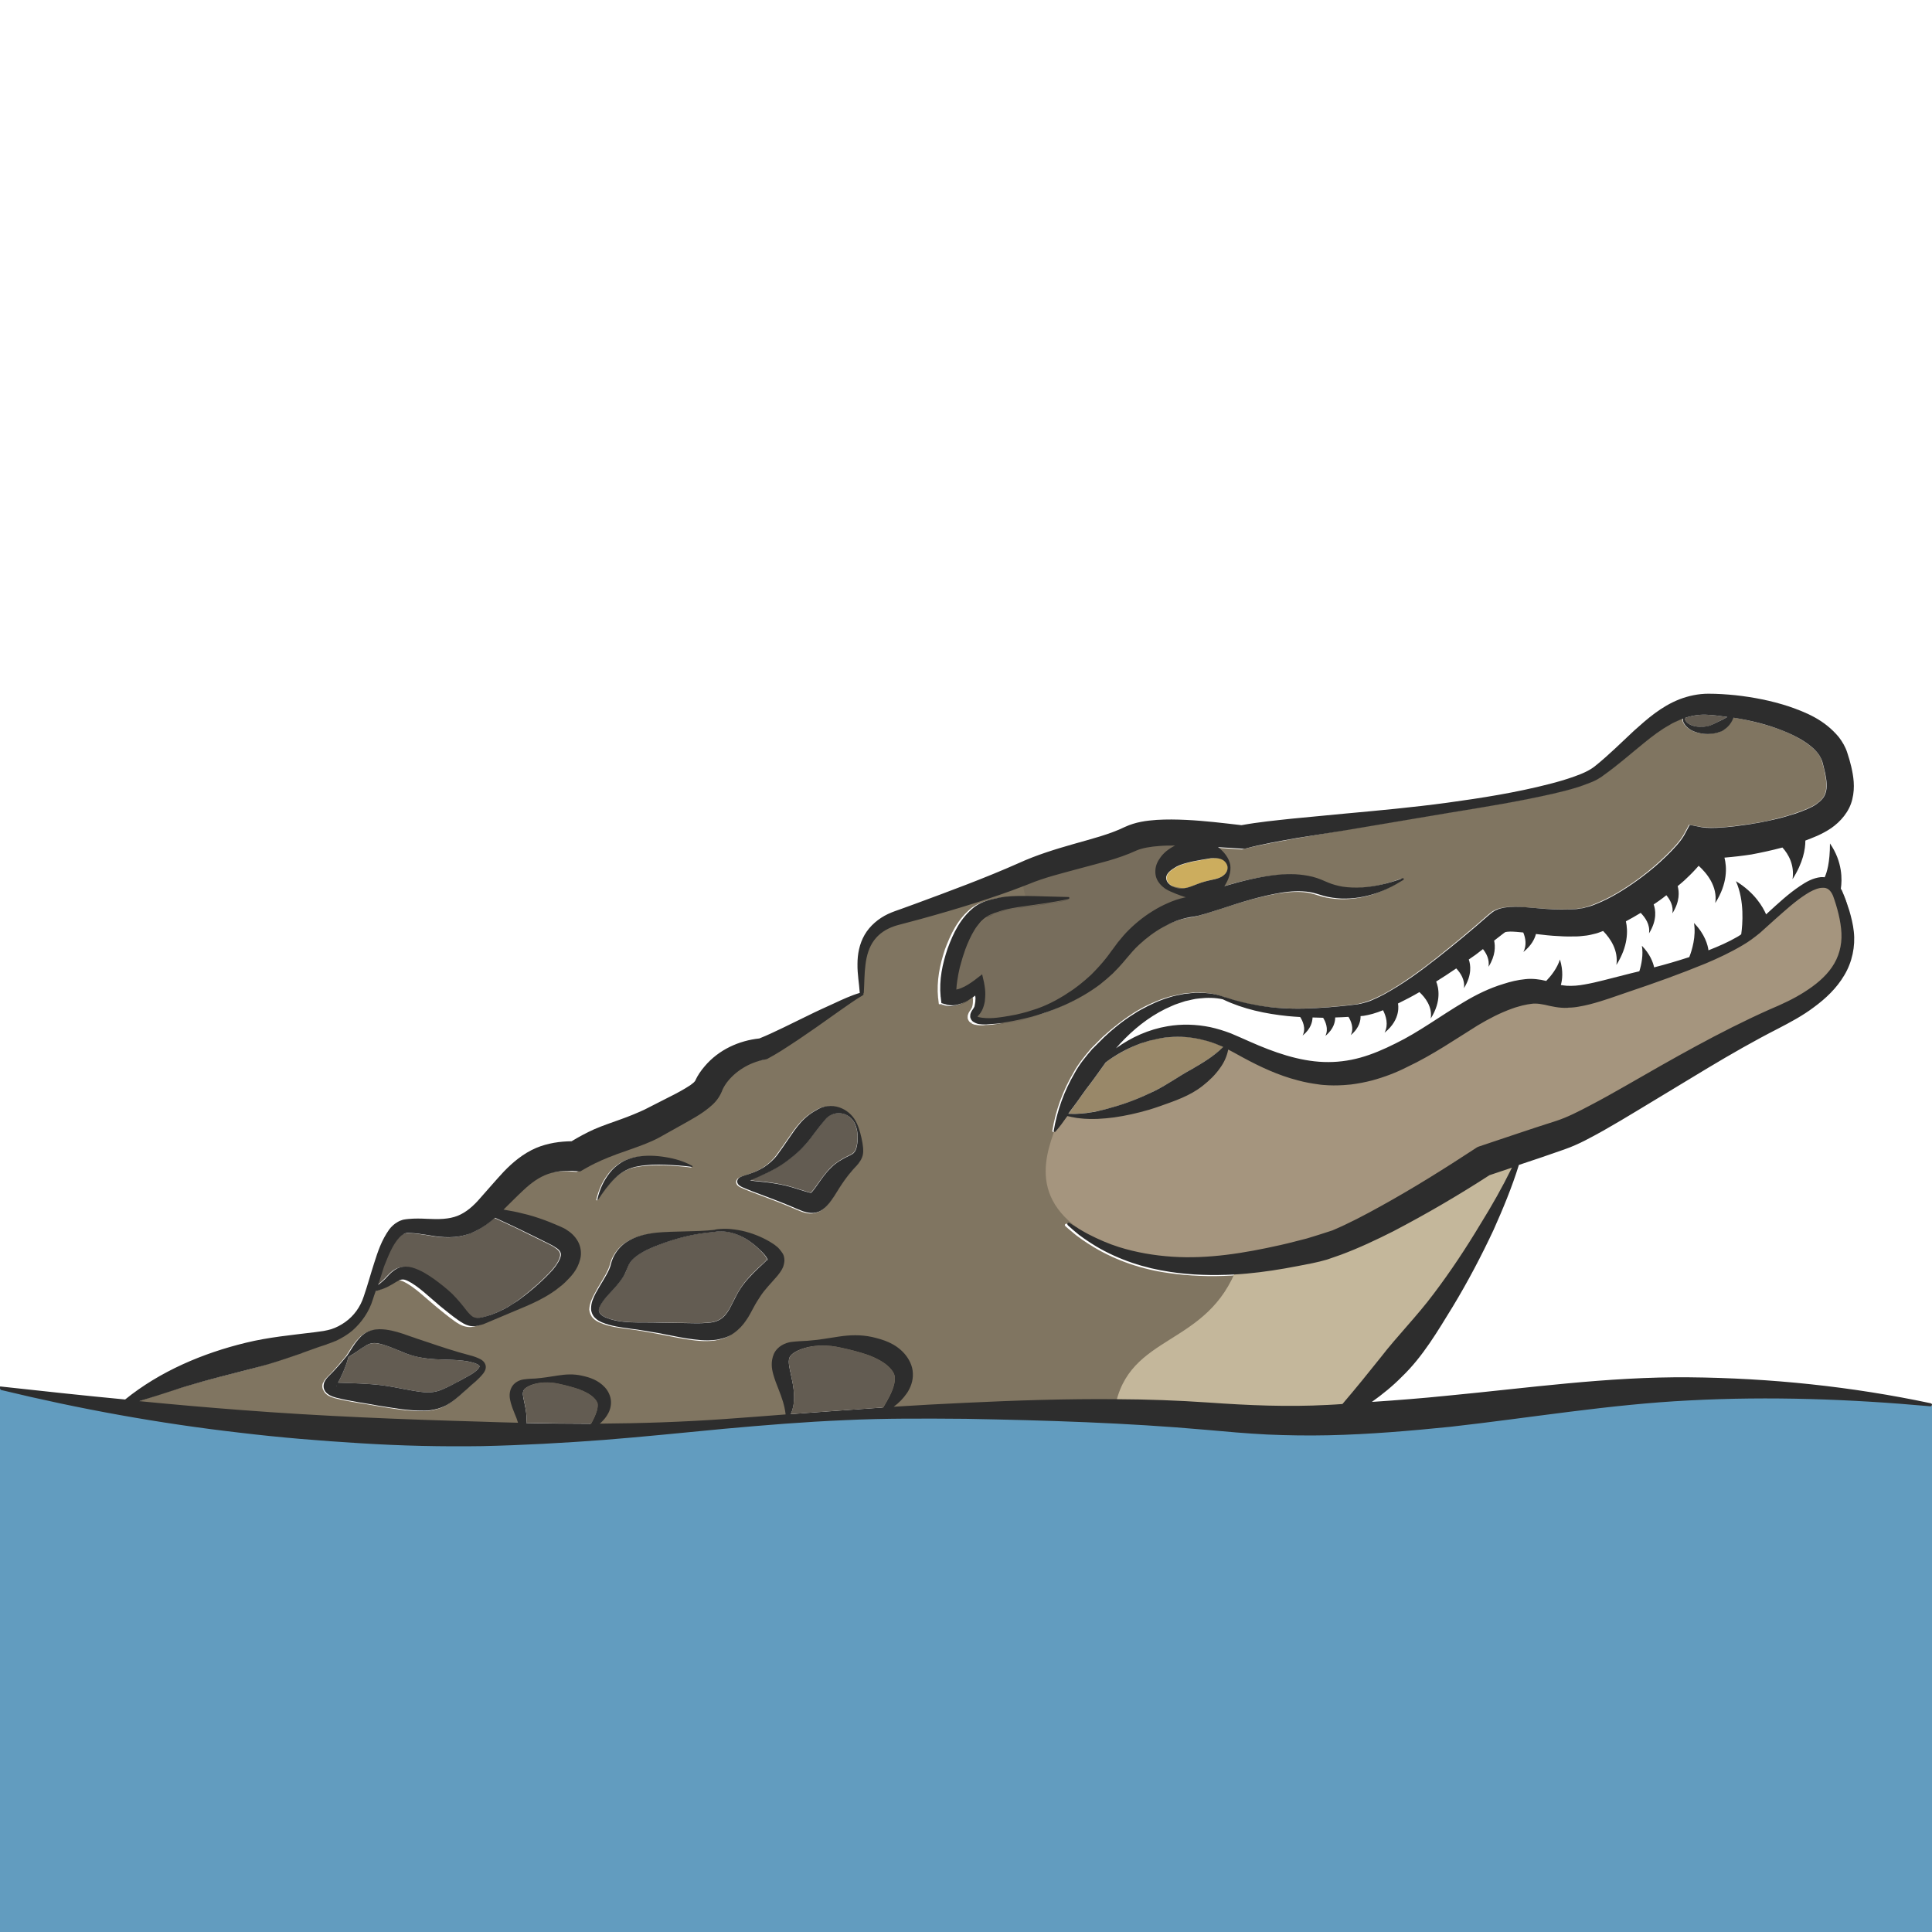 <?xml version="1.0" encoding="utf-8"?>
<!-- Generator: Adobe Illustrator 24.1.2, SVG Export Plug-In . SVG Version: 6.00 Build 0)  -->
<svg version="1.1" id="Layer_1" xmlns="http://www.w3.org/2000/svg" xmlns:xlink="http://www.w3.org/1999/xlink" x="0px" y="0px"
	 viewBox="0 0 128 128" style="enable-background:new 0 0 128 128;" xml:space="preserve">
<style type="text/css">
	.st0{fill:#629CBF;}
	.st1{fill:#635C52;}
	.st2{fill:#9DA86F;}
	.st3{fill:#CCAD5E;}
	.st4{fill:#998869;}
	.st5{fill:#807561;}
	.st6{fill:#C4B79B;}
	.st7{fill:#A5957E;}
	.st8{fill:#776D5C;}
	.st9{fill:#2D2D2D;}
</style>
<g>
	<path class="st0" d="M128,128H0V92.04l26.18,2.93c0,0,17.39,0.05,29.89-1.26c2.36-0.25,17.84,0.26,31.8-0.09
		c15.12-0.38,28.71-1.63,28.71-1.63L128,93.12V128z"/>
	<path class="st1" d="M26.22,84.07c0.32-0.17,0.73-0.14,1.02-0.06c0.59,0.18,1.02,0.47,1.45,0.76c0.42,0.3,0.81,0.61,1.19,0.96
		c0.36,0.36,0.69,0.76,0.98,1.13c0.15,0.18,0.28,0.33,0.42,0.41c0.13,0.07,0.35,0.08,0.57,0.04c0.92-0.21,1.83-0.67,2.6-1.26
		c0.77-0.59,1.51-1.24,2.11-1.9c0.29-0.33,0.52-0.71,0.55-0.96c0.01-0.12-0.01-0.17-0.05-0.25c-0.05-0.08-0.14-0.18-0.3-0.28
		c-0.07-0.05-0.16-0.1-0.24-0.15l-0.32-0.16l-0.65-0.32l-1.3-0.64c-0.5-0.24-1-0.47-1.5-0.7c-0.55,0.49-1.23,0.96-2.02,1.16
		c-0.91,0.24-1.8,0.1-2.53-0.03c-0.38-0.06-0.73-0.11-1.08-0.12c-0.21-0.01-0.25,0-0.38,0.05c-0.11,0.05-0.23,0.14-0.34,0.26
		c-0.45,0.48-0.74,1.22-1.01,1.92c-0.14,0.4-0.27,0.81-0.4,1.21c0.21-0.16,0.41-0.33,0.59-0.53C25.74,84.45,25.91,84.23,26.22,84.07
		z"/>
	<path class="st1" d="M31.65,90.4c-0.17-0.1-0.41-0.15-0.63-0.2c-0.93-0.17-1.93-0.07-2.92-0.22c-0.49-0.08-1.01-0.21-1.47-0.42
		c-0.43-0.18-0.86-0.36-1.27-0.48c-0.42-0.11-0.71-0.15-1.07,0.04c-0.37,0.2-0.78,0.56-1.2,0.77c-0.12,0.47-0.31,0.95-0.53,1.4
		L22.4,91.6c0.02,0,0.03,0,0.05,0.01c0.88,0.03,1.91,0.05,2.88,0.17c0.98,0.13,1.93,0.38,2.78,0.46c0.42,0.03,0.76-0.01,1.15-0.17
		c0.39-0.16,0.83-0.38,1.25-0.62c0.42-0.24,0.89-0.45,1.16-0.75C31.8,90.52,31.82,90.53,31.65,90.4z"/>
	<path class="st2" d="M22.29,91.79c-0.01,0.03-0.02,0.06-0.01,0.06C22.28,91.87,22.29,91.84,22.29,91.79z"/>
	<path class="st3" d="M77.3,58.07c-0.03,0.14,0.02,0.34,0.17,0.49c0.15,0.14,0.35,0.25,0.57,0.29c0.45,0.09,0.9-0.13,1.28-0.27
		c0.39-0.16,0.76-0.25,1.19-0.34c0.21-0.05,0.43-0.12,0.6-0.27c0.17-0.14,0.27-0.37,0.23-0.59c-0.04-0.22-0.22-0.4-0.42-0.47
		c-0.21-0.08-0.44-0.07-0.65-0.04c-0.43,0.07-0.81,0.13-1.2,0.21c-0.38,0.09-0.77,0.17-1.1,0.35C77.65,57.61,77.38,57.79,77.3,58.07
		z"/>
	<path class="st4" d="M72.25,71.78c-0.4,0.5-0.74,1.04-1.14,1.56c-0.11,0.15-0.21,0.3-0.32,0.45c0.99,0.04,1.96-0.14,2.89-0.42
		c0.96-0.26,1.88-0.63,2.77-1.07c0.89-0.43,1.68-1.02,2.52-1.47c0.74-0.44,1.46-0.85,2.09-1.48c-0.34-0.15-0.69-0.29-1.06-0.39
		c-0.81-0.23-1.66-0.34-2.51-0.26c-1.5,0.12-2.96,0.75-4.22,1.67C72.93,70.84,72.6,71.32,72.25,71.78z"/>
	<path class="st1" d="M112.13,48.07c0.31,0.11,0.65,0.12,0.96,0.06c0.32-0.06,0.58-0.25,0.86-0.37c0.17-0.07,0.32-0.16,0.49-0.26
		c-0.43-0.06-0.86-0.12-1.26-0.14c-0.5-0.04-0.99,0.03-1.48,0.18c-0.03,0.01-0.06,0.02-0.09,0.03
		C111.63,47.82,111.89,47.99,112.13,48.07z"/>
	<path class="st2" d="M53.73,79.02c0.01,0,0.03,0,0.03,0C53.78,79.02,53.74,79.01,53.73,79.02z"/>
	<path class="st5" d="M121.4,59.33c-0.16-0.36-0.36-0.55-0.7-0.52c-0.06,0.01-0.13,0.01-0.2,0.03c-0.02,0-0.04,0.01-0.06,0.01
		c-0.27,0.07-0.56,0.22-0.83,0.39c-0.72,0.46-1.38,1.07-2.05,1.66l-1.01,0.91c-0.36,0.3-0.74,0.58-1.14,0.81
		c-0.79,0.47-1.62,0.86-2.45,1.22c-1.68,0.69-3.39,1.3-5.09,1.87c-0.85,0.28-1.67,0.6-2.61,0.84c-0.25,0.06-0.51,0.12-0.77,0.15
		c-0.11,0.02-0.22,0.03-0.34,0.05c-0.11,0.01-0.24,0.02-0.36,0.02c-0.52,0.03-1.09-0.1-1.51-0.2c-0.26-0.06-0.48-0.09-0.7-0.08
		c-0.06,0-0.12,0-0.19,0.01c-0.07,0.01-0.14,0.01-0.21,0.03c-0.07,0.01-0.14,0.02-0.22,0.04c-0.15,0.03-0.29,0.06-0.45,0.11
		c-0.13,0.05-0.28,0.09-0.42,0.14c-0.77,0.28-1.51,0.65-2.25,1.1c-1.45,0.91-3,1.98-4.69,2.77c-0.73,0.37-1.52,0.68-2.36,0.89
		c-0.46,0.12-0.93,0.22-1.4,0.27c-0.16,0.02-0.31,0.03-0.47,0.04c-0.46,0.04-0.92,0.03-1.38-0.01c-0.11-0.01-0.22-0.02-0.33-0.04
		c-0.45-0.06-0.9-0.14-1.33-0.26c-1.29-0.35-2.49-0.91-3.61-1.52l-0.6-0.33l-0.38-0.2c0,0.01,0,0.01,0,0.01
		c-0.08,0.43-0.28,0.87-0.54,1.21c-0.31,0.46-0.72,0.84-1.14,1.18c-0.84,0.68-1.87,1.01-2.85,1.35c-0.25,0.08-0.5,0.17-0.75,0.24
		c-0.01-0.01-0.01-0.01-0.01,0c-0.74,0.23-1.5,0.4-2.27,0.51c-0.37,0.05-0.74,0.08-1.11,0.09c-0.4,0.01-0.79,0.01-1.18-0.04
		c-0.13-0.01-0.26-0.03-0.4-0.06c-0.04-0.01-0.08-0.01-0.12-0.02c-0.04-0.01-0.07-0.02-0.11-0.03h-0.01c-0.01,0.01-0.01,0.01-0.01,0
		c-0.05-0.01-0.1-0.02-0.15-0.03c-0.01,0-0.01-0.01-0.01-0.01v0.01c-0.01,0.01-0.03,0.03-0.03,0.04c-0.24,0.33-0.48,0.66-0.76,0.99
		v0.01c-0.02,0.02-0.05,0.03-0.08,0.01c-0.01,0-0.01-0.01-0.02-0.01v-0.01h-0.01c-0.01-0.02-0.02-0.04-0.01-0.06
		c0.22-1.34,0.69-2.63,1.38-3.81c0.32-0.6,0.76-1.13,1.2-1.65c0.24-0.24,0.48-0.48,0.72-0.72c0.01-0.01,0.01-0.01,0.01-0.01
		c0.26-0.23,0.51-0.46,0.78-0.67c0.39-0.32,0.8-0.62,1.23-0.9c0.15-0.1,0.3-0.19,0.45-0.27c0.29-0.17,0.59-0.32,0.9-0.45
		c0.31-0.14,0.63-0.26,0.96-0.36c0.32-0.1,0.67-0.15,0.99-0.23c0.01,0,0.02-0.01,0.03-0.01c0.14-0.01,0.28-0.03,0.42-0.04
		c0.2-0.03,0.4-0.04,0.6-0.03c0.56,0,1.13,0.08,1.65,0.29h0.03c0.36,0.14,0.74,0.24,1.11,0.34c0.25,0.06,0.5,0.12,0.76,0.16
		c0.14,0.03,0.28,0.06,0.42,0.08c0.24,0.04,0.48,0.07,0.72,0.1c0.99,0.1,1.98,0.12,2.98,0.06c0.56-0.03,1.13-0.07,1.69-0.13
		c0.29-0.03,0.59-0.06,0.88-0.1c0.26-0.02,0.51-0.08,0.74-0.15c0.1-0.03,0.2-0.06,0.31-0.1c0.31-0.11,0.6-0.26,0.91-0.41
		c0.62-0.33,1.23-0.72,1.82-1.13c1.19-0.82,2.32-1.75,3.44-2.67c0.56-0.46,1.11-0.94,1.66-1.42c0.08-0.06,0.12-0.11,0.24-0.2
		c0.11-0.1,0.24-0.16,0.35-0.21c0.03-0.01,0.04-0.02,0.06-0.03c0.08-0.03,0.15-0.05,0.21-0.06c0.06-0.02,0.13-0.03,0.19-0.04
		c0.15-0.03,0.29-0.05,0.42-0.05c0.45-0.03,0.84,0.01,1.21,0.03c0.75,0.06,1.45,0.12,2.14,0.13c0.35,0.01,0.68,0,1.02-0.03
		c0.18-0.01,0.28-0.04,0.42-0.05c0.12-0.03,0.26-0.06,0.39-0.1c0.15-0.05,0.3-0.1,0.45-0.16c0.13-0.05,0.27-0.11,0.4-0.17
		c0.94-0.41,1.87-1.02,2.73-1.66c0.56-0.42,1.09-0.88,1.58-1.35c0.48-0.46,0.98-1,1.22-1.42l0.35-0.64l0.02-0.03l0.76,0.14
		c0.33,0.06,0.91,0.06,1.43,0.03c0.54-0.04,1.08-0.11,1.63-0.19c0.13-0.02,0.28-0.04,0.41-0.06c0.14-0.02,0.28-0.05,0.41-0.07
		c0.28-0.05,0.54-0.1,0.81-0.17c0.27-0.06,0.53-0.13,0.79-0.2c0.24-0.06,0.47-0.14,0.7-0.21c0.03-0.01,0.05-0.02,0.08-0.03
		c0.51-0.17,1-0.36,1.36-0.59c0.35-0.24,0.58-0.48,0.65-0.8c0.1-0.32,0.07-0.77-0.04-1.28c-0.04-0.24-0.13-0.54-0.19-0.77
		c-0.04-0.17-0.13-0.33-0.25-0.5c-0.51-0.66-1.48-1.2-2.47-1.58c-1-0.38-2.08-0.64-3.16-0.82c-0.01,0.01-0.01,0.03-0.02,0.04
		c-0.11,0.27-0.29,0.52-0.54,0.7c-0.08,0.06-0.17,0.12-0.26,0.16c-0.04,0.02-0.09,0.05-0.14,0.06c-0.24,0.08-0.51,0.11-0.76,0.12
		c-0.4,0-0.79-0.08-1.14-0.28c-0.17-0.12-0.33-0.23-0.43-0.43c-0.06-0.09-0.08-0.2-0.08-0.31c-0.13,0.05-0.27,0.1-0.4,0.17
		c-0.2,0.08-0.4,0.19-0.59,0.3c-0.54,0.32-1.06,0.71-1.57,1.12c-0.88,0.72-1.77,1.5-2.73,2.18c-0.15,0.11-0.3,0.21-0.46,0.28
		c-0.19,0.1-0.38,0.19-0.58,0.26c-0.12,0.05-0.24,0.09-0.35,0.13c-0.1,0.03-0.19,0.06-0.29,0.09c-0.56,0.18-1.13,0.32-1.7,0.45
		c-2.27,0.51-4.55,0.88-6.83,1.25l-6.83,1.15l-3.41,0.59c-1.12,0.21-2.28,0.41-3.32,0.68l-0.11,0.03l-0.15-0.01
		c-0.53-0.04-1.06-0.07-1.59-0.11c0.01,0.01,0.03,0.02,0.04,0.03c0.39,0.32,0.69,0.72,0.77,1.16c0.06,0.46-0.1,0.96-0.39,1.4
		c1.15-0.35,2.34-0.65,3.59-0.76c0.73-0.08,1.5-0.06,2.27,0.13c0.38,0.09,0.79,0.28,1.04,0.39c0.29,0.12,0.6,0.21,0.92,0.26
		c0.84,0.14,1.74,0.07,2.62-0.13c0.19-0.04,0.38-0.09,0.56-0.15c0.03-0.01,0.06-0.01,0.1-0.03c0.11-0.03,0.22-0.06,0.33-0.1
		c0.06-0.01,0.11-0.04,0.17-0.06c0.06-0.02,0.12-0.05,0.17-0.06c0.01,0,0.03-0.01,0.04-0.01h0.01c0.03-0.01,0.07,0,0.08,0.04
		c0.01,0.03,0,0.06-0.03,0.07c-0.33,0.21-0.67,0.41-1.03,0.57c-0.12,0.06-0.24,0.11-0.36,0.16c-0.15,0.06-0.32,0.13-0.48,0.18
		c-0.72,0.23-1.47,0.35-2.25,0.32c-0.38-0.02-0.76-0.07-1.13-0.17c-0.42-0.12-0.65-0.21-0.96-0.26c-0.61-0.09-1.26-0.05-1.91,0.05
		c-1.32,0.22-2.62,0.62-3.95,1.06l-1.02,0.32c-0.17,0.05-0.35,0.1-0.54,0.15l-0.31,0.06l-0.22,0.03c-0.31,0.06-0.61,0.15-0.92,0.26
		c-0.29,0.12-0.58,0.26-0.86,0.41c-0.57,0.31-1.09,0.71-1.57,1.15c-0.31,0.28-0.56,0.59-0.84,0.91c-0.16,0.19-0.33,0.4-0.52,0.61
		c-0.13,0.14-0.26,0.27-0.4,0.39c-0.01,0-0.01,0.01-0.01,0.01c-0.26,0.26-0.54,0.49-0.83,0.71c-0.73,0.55-1.53,1-2.35,1.37
		c-0.49,0.22-0.99,0.41-1.5,0.57c-0.17,0.05-0.34,0.1-0.51,0.15c-0.01,0.01-0.01,0.01-0.03,0.01c-0.6,0.17-1.21,0.3-1.82,0.41
		c-0.03,0.01-0.06,0.01-0.09,0.01h-0.01c-0.05,0.01-0.1,0.02-0.15,0.03c-0.35,0.06-0.71,0.1-1.08,0.11
		c-0.04,0.01-0.08,0.01-0.13,0.01h-0.07c-0.06,0-0.12,0-0.19-0.01c-0.06-0.01-0.13-0.01-0.2-0.03c-0.03-0.01-0.06-0.01-0.08-0.02
		c-0.06-0.02-0.12-0.04-0.17-0.08c-0.03-0.02-0.06-0.05-0.1-0.08c-0.02-0.01-0.03-0.03-0.04-0.04c-0.04-0.05-0.08-0.12-0.1-0.21
		c-0.01-0.08,0-0.2,0.03-0.26c0.04-0.14,0.13-0.24,0.17-0.3c0.04-0.06,0.06-0.12,0.09-0.17c0.04-0.13,0.06-0.27,0.06-0.42
		c0.01-0.09-0.01-0.19-0.02-0.28v-0.01c-0.03,0.03-0.07,0.05-0.1,0.08c-0.08,0.06-0.17,0.12-0.25,0.17
		c-0.04,0.03-0.08,0.05-0.12,0.07c-0.19,0.11-0.38,0.21-0.63,0.26c-0.23,0.06-0.52,0.1-0.82,0.01l-0.32-0.09l-0.04-0.35
		c0-0.01,0-0.03-0.01-0.05c-0.11-1.16,0.12-2.2,0.45-3.21c0.38-1,0.83-2.02,1.8-2.78c0.56-0.39,1.06-0.48,1.6-0.6
		c0.53-0.1,1.06-0.12,1.57-0.12h0.24c0.43,0,0.87,0.02,1.29,0.03l1.52,0.05c0.03,0,0.06,0.03,0.06,0.06c0,0.01-0.01,0.03-0.02,0.04
		c-0.01,0.01-0.02,0.03-0.03,0.03c-1,0.21-2.02,0.35-3.01,0.48c-0.49,0.08-0.98,0.15-1.43,0.28c-0.15,0.05-0.31,0.1-0.46,0.16
		c-0.01,0.01-0.02,0.01-0.03,0.01c-0.15,0.05-0.29,0.12-0.41,0.18c-0.01,0-0.01,0.01-0.01,0.01c-0.01,0.01-0.02,0.01-0.03,0.02
		c-0.1,0.05-0.19,0.1-0.26,0.17c-0.12,0.1-0.23,0.23-0.33,0.36c-0.01,0.01-0.02,0.02-0.03,0.03c-0.01,0.03-0.03,0.05-0.06,0.08
		c0,0,0,0.01-0.01,0.01c-0.06,0.09-0.13,0.19-0.19,0.28c-0.06,0.09-0.12,0.19-0.17,0.28c-0.22,0.41-0.4,0.85-0.55,1.31
		c-0.04,0.14-0.08,0.28-0.12,0.43c-0.04,0.14-0.08,0.29-0.12,0.43c-0.06,0.3-0.12,0.59-0.17,0.89c-0.03,0.19-0.05,0.38-0.06,0.57
		c0.11-0.02,0.22-0.05,0.33-0.1c0.29-0.12,0.6-0.32,0.86-0.52l0.52-0.4l0.12,0.58v0.01c0.03,0.13,0.05,0.26,0.06,0.39
		c0.03,0.26,0.03,0.51-0.01,0.78v0.03c-0.03,0.21-0.08,0.41-0.19,0.61c-0.05,0.1-0.11,0.19-0.19,0.28
		c-0.01,0.02-0.03,0.03-0.04,0.05c-0.01,0.01-0.02,0.02-0.03,0.03c-0.01,0.01-0.03,0.03-0.03,0.04c0.03,0.01,0.05,0.03,0.08,0.04
		c0.13,0.04,0.29,0.06,0.46,0.06c0.33,0.02,0.68-0.02,1.02-0.06c0.15-0.02,0.29-0.04,0.43-0.06c0.06-0.01,0.12-0.02,0.18-0.03
		c0.26-0.05,0.52-0.1,0.79-0.17c0.21-0.05,0.42-0.11,0.62-0.18c0.23-0.07,0.46-0.15,0.68-0.24c0.2-0.08,0.39-0.17,0.58-0.26
		c0.21-0.1,0.41-0.21,0.61-0.33c0.18-0.1,0.36-0.21,0.53-0.33c0.26-0.16,0.51-0.34,0.75-0.53c0.27-0.21,0.53-0.44,0.78-0.67
		c0.36-0.35,0.71-0.72,1.02-1.11c0.12-0.15,0.24-0.32,0.36-0.5c0,0,0-0.01,0.01-0.01c0.13-0.17,0.26-0.35,0.4-0.54
		c0-0.01,0.01-0.01,0.01-0.01c0.12-0.14,0.23-0.28,0.35-0.42c0.06-0.07,0.13-0.14,0.19-0.21c0.52-0.53,1.11-1.02,1.75-1.42
		c0.33-0.19,0.66-0.37,1.01-0.53c0.36-0.16,0.74-0.29,1.13-0.38l0.03-0.01l0.04-0.01c-0.22-0.06-0.44-0.15-0.65-0.23
		c-0.24-0.09-0.49-0.19-0.72-0.34c-0.23-0.15-0.47-0.38-0.59-0.72c-0.11-0.33-0.08-0.72,0.07-1.02c0.03-0.08,0.08-0.15,0.12-0.22
		c0.12-0.19,0.28-0.35,0.44-0.5c0.1-0.08,0.19-0.15,0.29-0.21c0.09-0.06,0.18-0.12,0.28-0.17c0.01-0.01,0.03-0.02,0.04-0.03
		c-0.35,0-0.71,0.01-1.05,0.03c-0.56,0.04-1.12,0.13-1.52,0.3c-1.25,0.57-2.5,0.84-3.69,1.17c-1.21,0.32-2.37,0.6-3.47,1.06
		c-0.11,0.04-0.21,0.08-0.32,0.12c-1.07,0.42-2.16,0.79-3.24,1.13c-1.2,0.39-2.39,0.73-3.6,1.06l-0.9,0.24
		c-0.31,0.08-0.61,0.15-0.86,0.24c-0.53,0.18-1,0.48-1.32,0.93c-0.33,0.44-0.5,1.02-0.58,1.62c-0.08,0.6-0.07,1.22-0.1,1.86
		c-0.01,0.02-0.01,0.04-0.03,0.05l0.01,0.01c0.01,0.05-0.01,0.09-0.04,0.11l-0.01,0.01c-0.52,0.3-1.04,0.68-1.55,1.03l-1.54,1.1
		c-0.52,0.35-1.03,0.71-1.56,1.06c-0.54,0.35-1.06,0.69-1.66,1.01l-0.05,0.03l-0.13,0.03h-0.02c-1.04,0.2-1.96,0.77-2.54,1.55
		c-0.14,0.19-0.25,0.39-0.31,0.57c-0.24,0.56-0.58,0.84-0.86,1.08c-0.58,0.46-1.13,0.74-1.67,1.06l-1.62,0.9
		c-0.59,0.32-1.22,0.54-1.8,0.75c-0.35,0.12-0.69,0.24-1.02,0.36c-0.01,0.01-0.01,0.01-0.02,0.01c-0.33,0.13-0.65,0.25-0.97,0.39
		c-0.13,0.06-0.27,0.13-0.41,0.19c-0.26,0.12-0.5,0.25-0.75,0.39l-0.24,0.15h-0.01l-0.03,0.01l-0.28-0.02
		c-0.17-0.01-0.33-0.02-0.49-0.02c-0.11,0-0.22,0.01-0.34,0.01c-0.12,0.01-0.22,0.02-0.33,0.03c-0.11,0.02-0.23,0.04-0.34,0.07
		c-0.13,0.03-0.26,0.06-0.38,0.1c-0.56,0.21-1.09,0.58-1.61,1.08c-0.43,0.39-0.86,0.84-1.31,1.28c0.44,0.07,0.86,0.15,1.29,0.26
		c0.49,0.12,0.97,0.28,1.45,0.44c0.24,0.08,0.47,0.18,0.7,0.28l0.35,0.15c0.13,0.07,0.28,0.12,0.4,0.22
		c0.26,0.16,0.54,0.41,0.74,0.75c0.21,0.35,0.26,0.82,0.17,1.19c-0.19,0.73-0.61,1.15-1,1.53c-0.1,0.1-0.2,0.18-0.3,0.27
		c-0.2,0.17-0.4,0.31-0.6,0.44c-0.55,0.35-1.13,0.62-1.7,0.88l-0.05,0.02l-2.78,1.18c-0.25,0.08-0.54,0.19-0.88,0.12
		c-0.34-0.06-0.6-0.24-0.81-0.39c-0.43-0.31-0.79-0.61-1.16-0.91c-0.72-0.59-1.47-1.34-2.17-1.68c-0.17-0.08-0.29-0.11-0.43-0.08
		c-0.02,0-0.04,0.01-0.07,0.02c-0.13,0.05-0.31,0.15-0.49,0.27c-0.17,0.11-0.35,0.2-0.54,0.28c-0.08,0.03-0.15,0.06-0.23,0.08
		c-0.05,0.02-0.1,0.03-0.15,0.05c-0.04,0.01-0.1,0.03-0.15,0.03c-0.02,0.01-0.04,0.01-0.06,0.01c-0.06,0.19-0.12,0.38-0.19,0.57
		c-0.23,0.79-0.72,1.51-1.36,2.05c-0.32,0.28-0.68,0.5-1.07,0.67c-0.17,0.08-0.36,0.14-0.53,0.2l-0.06,0.03l-0.54,0.19
		c-0.35,0.12-0.69,0.25-1.04,0.37c-0.02,0.01-0.05,0.01-0.06,0.03c-0.35,0.12-0.68,0.23-1.03,0.35c-0.36,0.12-0.74,0.24-1.1,0.35
		c-0.01,0-0.02,0.01-0.03,0.01c-0.38,0.12-0.76,0.22-1.13,0.32c-1.47,0.37-2.92,0.73-4.36,1.17c-0.26,0.08-0.52,0.15-0.78,0.24
		c-0.76,0.23-1.52,0.49-2.28,0.74c-0.03,0.01-0.06,0.02-0.08,0.03c2.27,0.22,4.52,0.42,6.78,0.59c5.32,0.41,10.64,0.62,15.96,0.78
		c5.32,0.17,10.67,0.21,16-0.17c5.34-0.38,10.68-0.86,16.04-1.1c3.33-0.17,6.68-0.28,10.03-0.24c2.03,0.01,4.06,0.08,6.09,0.22
		c2.68,0.19,5.28,0.3,7.92,0.16c0.33-0.02,0.67-0.05,1-0.06c0.86-1.04,1.7-2.04,2.52-3.08c1.11-1.45,2.43-2.76,3.54-4.24
		c1.12-1.49,2.15-3.05,3.11-4.65c0.75-1.2,1.45-2.43,2.07-3.7c-0.03,0.01-0.04,0.01-0.07,0.03c-0.47,0.15-0.95,0.32-1.42,0.48
		c-2.07,1.34-4.18,2.57-6.37,3.71c-1.13,0.57-2.27,1.11-3.48,1.57c-0.31,0.11-0.62,0.21-0.93,0.32c-0.32,0.09-0.67,0.18-0.97,0.24
		c-0.61,0.12-1.22,0.24-1.84,0.35c-1.12,0.2-2.26,0.34-3.4,0.4c-1.39,0.08-2.79,0.03-4.17-0.17c-1.74-0.24-3.44-0.81-4.94-1.71
		c-0.13-0.08-0.27-0.17-0.4-0.25c-0.26-0.17-0.51-0.34-0.76-0.53c0-0.01-0.01-0.01-0.01-0.01c-0.12-0.1-0.24-0.19-0.36-0.3
		c-0.12-0.1-0.23-0.19-0.35-0.3c-0.01-0.01-0.01-0.01-0.01-0.01c-0.01-0.01-0.01-0.01-0.02-0.03c-0.01-0.01-0.01-0.02-0.01-0.03
		c0-0.03,0.01-0.05,0.03-0.07c0.03-0.03,0.09-0.04,0.13-0.01c0.12,0.08,0.25,0.16,0.38,0.24c0.06,0.03,0.11,0.07,0.18,0.11
		c0,0,0.01,0.01,0.01,0.01c0.03,0.01,0.04,0.03,0.07,0.05c0.19,0.12,0.38,0.23,0.58,0.32c0.66,0.35,1.34,0.65,2.05,0.88
		c1.15,0.36,2.34,0.56,3.54,0.64c2.41,0.17,4.8-0.23,7.16-0.77c0.6-0.14,1.18-0.29,1.78-0.45c0.29-0.08,0.54-0.17,0.81-0.25
		l0.82-0.32c1.09-0.46,2.16-1.03,3.23-1.62c2.12-1.17,4.22-2.49,6.25-3.82l0.12-0.08l0.12-0.05c1.7-0.56,3.4-1.15,5.11-1.69
		c0.74-0.23,1.52-0.63,2.29-1.04c0.77-0.41,1.55-0.84,2.33-1.29c3.1-1.78,6.24-3.59,9.57-5.08c0.83-0.35,1.59-0.7,2.31-1.16
		c0.72-0.44,1.37-0.98,1.82-1.64s0.67-1.44,0.63-2.27C121.93,61.01,121.68,60.11,121.4,59.33z M51.44,76.52
		c0.26-0.35,0.51-0.72,0.75-1.06c0.24-0.35,0.47-0.7,0.8-1.07c0.33-0.37,0.7-0.64,1.16-0.9c0.52-0.26,1.1-0.23,1.55-0.03
		c0.45,0.2,0.8,0.55,0.99,0.98c0.19,0.41,0.3,0.86,0.39,1.32c0.03,0.23,0.08,0.47,0.03,0.76c-0.04,0.3-0.25,0.59-0.42,0.76
		c-0.67,0.68-0.99,1.19-1.48,2.01c-0.13,0.2-0.26,0.39-0.47,0.62c-0.1,0.1-0.24,0.23-0.42,0.34c-0.2,0.11-0.47,0.16-0.67,0.15
		c-0.42-0.04-0.62-0.16-0.84-0.24l-0.61-0.26c-0.79-0.33-1.58-0.61-2.44-0.94c-0.22-0.08-0.42-0.17-0.65-0.27
		c-0.06-0.03-0.12-0.05-0.22-0.13c-0.03-0.02-0.17-0.16-0.1-0.35c0.06-0.14,0.13-0.15,0.16-0.18c0.15-0.08,0.24-0.1,0.36-0.14
		c0.42-0.13,0.83-0.28,1.2-0.51C50.87,77.15,51.19,76.86,51.44,76.52z M39.51,79.48c0.14-0.63,0.4-1.21,0.81-1.74
		c0.2-0.27,0.47-0.5,0.78-0.7c0.31-0.19,0.67-0.3,1-0.37c0.67-0.1,1.29-0.08,1.91,0.03c0.61,0.1,1.22,0.28,1.78,0.59h0.01
		c0.01,0.01,0.02,0.03,0.01,0.05c-0.01,0.01-0.02,0.02-0.03,0.01c-0.6-0.08-1.19-0.12-1.79-0.14c-0.6-0.01-1.2,0-1.78,0.1
		c-0.59,0.09-1.13,0.38-1.54,0.81c-0.43,0.41-0.77,0.91-1.11,1.4c-0.01,0.01-0.03,0.02-0.04,0.01C39.51,79.51,39.5,79.5,39.51,79.48
		L39.51,79.48z M39.39,85.71c0.31-0.59,0.68-1.11,0.9-1.6c0.06-0.13,0.08-0.22,0.12-0.33c0.05-0.19,0.11-0.38,0.22-0.56
		c0.19-0.35,0.47-0.67,0.79-0.88c0.64-0.42,1.32-0.55,1.96-0.63c1.29-0.12,2.55-0.04,3.79-0.18c0.62-0.15,1.27-0.08,1.91,0.04
		c0.63,0.14,1.26,0.38,1.84,0.72c0.15,0.08,0.29,0.17,0.44,0.3c0.08,0.05,0.15,0.12,0.22,0.21c0.08,0.08,0.15,0.17,0.2,0.32
		c0.07,0.12,0.1,0.29,0.1,0.46c-0.01,0.15-0.05,0.32-0.1,0.44c-0.11,0.24-0.24,0.4-0.35,0.53c-0.45,0.53-0.84,0.9-1.16,1.38
		c-0.16,0.23-0.31,0.46-0.44,0.72c-0.13,0.24-0.29,0.59-0.51,0.88c-0.2,0.3-0.47,0.6-0.81,0.84c-0.34,0.26-0.75,0.37-1.13,0.44
		c-0.74,0.1-1.39,0-2.02-0.1c-0.63-0.1-1.23-0.24-1.85-0.35c-0.62-0.11-1.22-0.23-1.85-0.3c-0.63-0.09-1.26-0.15-1.89-0.42
		c-0.16-0.07-0.33-0.15-0.47-0.3c-0.15-0.14-0.24-0.37-0.26-0.58C39.06,86.34,39.23,86.01,39.39,85.71z M21.42,91.59
		c0.11-0.23,0.22-0.3,0.29-0.39l0.25-0.25c0.33-0.35,0.63-0.71,0.96-1.1c0.29-0.44,0.5-0.84,0.9-1.24c0.19-0.2,0.48-0.38,0.79-0.45
		c0.31-0.08,0.6-0.06,0.88-0.03c0.54,0.07,1.03,0.23,1.49,0.4c0.44,0.16,0.85,0.3,1.3,0.44c0.89,0.3,1.82,0.61,2.78,0.86
		c0.24,0.06,0.48,0.14,0.73,0.27c0.12,0.07,0.29,0.19,0.33,0.41c0.03,0.23-0.08,0.37-0.15,0.5c-0.36,0.44-0.75,0.71-1.1,1.06
		c-0.37,0.32-0.72,0.67-1.19,0.96c-0.45,0.31-1.1,0.46-1.64,0.46c-1.08,0.01-2.03-0.17-2.96-0.32c-0.95-0.18-1.85-0.27-2.87-0.53
		c-0.13-0.04-0.29-0.08-0.46-0.18c-0.12-0.08-0.22-0.14-0.33-0.36C21.31,91.91,21.36,91.66,21.42,91.59z M39.48,93.51
		c-0.08,0.27-0.22,0.56-0.38,0.85c-1.43,0-2.86-0.02-4.29-0.05c0.1-0.81-0.28-1.69-0.22-2.02c0-0.09,0.07-0.24,0.26-0.35
		c0.18-0.12,0.41-0.2,0.65-0.25c0.47-0.1,0.97-0.08,1.44,0.02c0.47,0.1,0.92,0.22,1.34,0.36c0.41,0.15,0.79,0.35,1.02,0.59
		c0.11,0.13,0.19,0.23,0.23,0.35C39.55,93.13,39.53,93.31,39.48,93.51z M58.45,93.28c-2.05,0.14-4.09,0.29-6.13,0.44
		c0.61-1.29-0.22-3-0.11-3.6c0-0.13,0.11-0.33,0.38-0.5c0.26-0.16,0.58-0.27,0.92-0.35c0.67-0.14,1.36-0.12,2.02,0.02
		c0.67,0.14,1.31,0.3,1.89,0.5c0.58,0.21,1.12,0.5,1.45,0.84c0.17,0.18,0.27,0.33,0.33,0.51c0.06,0.19,0.03,0.44-0.05,0.72
		C59,92.32,58.74,92.8,58.45,93.28z"/>
	<path class="st1" d="M55.68,73.75c-0.4-0.05-0.78,0.14-0.99,0.39c-0.25,0.29-0.53,0.64-0.76,0.95c-0.24,0.32-0.53,0.7-0.86,1.03
		C52.73,76.45,52.38,76.73,52,77c-0.39,0.28-0.81,0.51-1.22,0.7c-0.36,0.18-0.73,0.33-1.09,0.49c0.1,0.01,0.21,0.03,0.31,0.04
		c0.87,0.08,1.81,0.19,2.68,0.48l0.64,0.2c0.16,0.06,0.33,0.1,0.41,0.1c0.01-0.01,0.03-0.03,0.08-0.09c0.09-0.1,0.22-0.28,0.34-0.45
		c0.23-0.33,0.53-0.76,0.88-1.11c0.35-0.35,0.83-0.63,1.2-0.8c0.18-0.09,0.3-0.14,0.39-0.28c0.1-0.13,0.14-0.35,0.17-0.56
		c0.06-0.43,0.02-0.88-0.16-1.28C56.47,74.06,56.08,73.78,55.68,73.75z"/>
	<path class="st6" d="M93.91,80.11c-2.95,1.93-7.48,2.68-11.9,3.72c-1.99,5.48-7.26,4.44-8.15,9.48c6.78,1.19,15.04,0.59,15.04,0.59
		s6.47-6.93,7.73-9.46c1.26-2.53,4.13-6.96,4.22-8.32C97.79,78.12,93.91,80.11,93.91,80.11z"/>
	<path class="st7" d="M70.21,73.94c-0.57,1.77-2.59,5.34,2.03,7.96c4.62,2.62,10.19,3.58,14.93,0.83c4.74-2.74,8.3-5.13,11.5-5.84
		c3.91-1.91,12.33-6.44,16.24-8.23c3.91-1.79,5.37-1.93,6.64-3.58c1.92-2.48,1.07-8.46-1.8-6.22c-3.3,2.58-8.43,6.7-13.29,6.58
		s-5.3-0.6-9.21,1.91c-3.91,2.5-9.63,4.34-14.92,2.03c-1.96-0.85,0.1,0.69-3.21,2.38C74.3,74.22,70.21,73.94,70.21,73.94z"/>
	<path class="st8" d="M68.13,57.88c-0.98,1.35,0.79,1.66-1.22,2.09c-2.02,0.43-4.65,4-4.16,5.91c1.77-0.25,2.2-0.55,2.2-0.55
		s-0.67,1.35-0.21,2.06c0.46,0.71,3.09,0.53,4.92-0.58c1.83-1.11,3.12-2.58,5.07-4.25c1.96-1.66,2.87-2.46,3.97-2.58
		s3.06-1.23,0.86-1.11s-3.3-0.62-2.69-1.42c0.61-0.8,4.1-2.58,1.47-2.28c-2.63,0.31-6.42,2.03-7.15,2.22
		C70.45,57.57,68.13,57.88,68.13,57.88z"/>
	<path class="st1" d="M49.03,81.87c-0.55-0.26-1.18-0.37-1.78-0.25c-1.25,0.1-2.49,0.41-3.62,0.85c-0.56,0.22-1.1,0.46-1.49,0.76
		c-0.2,0.15-0.34,0.31-0.46,0.5c-0.06,0.09-0.09,0.2-0.14,0.31c-0.06,0.18-0.15,0.38-0.25,0.53c-0.39,0.62-0.87,1.03-1.24,1.49
		c-0.18,0.22-0.34,0.46-0.38,0.67c-0.03,0.19,0.12,0.38,0.37,0.51c1.06,0.49,2.39,0.34,3.63,0.38l1.88,0.03
		c0.61,0.01,1.22,0.03,1.71-0.07c0.47-0.11,0.75-0.35,1.03-0.82c0.14-0.23,0.24-0.46,0.4-0.77c0.16-0.31,0.33-0.61,0.54-0.89
		c0.41-0.55,0.94-1.05,1.35-1.41c0.1-0.09,0.17-0.18,0.21-0.22c0.02-0.04,0.05,0.04,0.04,0c0-0.08-0.17-0.35-0.38-0.54
		C50.06,82.51,49.58,82.12,49.03,81.87z"/>
	<path class="st9" d="M51.65,82.77c-0.07-0.09-0.15-0.16-0.22-0.21c-0.15-0.13-0.3-0.21-0.44-0.3c-0.58-0.34-1.21-0.58-1.84-0.72
		c-0.63-0.13-1.29-0.19-1.91-0.05c-1.23,0.13-2.49,0.06-3.79,0.18c-0.64,0.08-1.32,0.21-1.96,0.63c-0.32,0.21-0.6,0.52-0.79,0.87
		c-0.1,0.18-0.17,0.37-0.22,0.56c-0.03,0.12-0.05,0.21-0.11,0.34c-0.21,0.49-0.58,1.01-0.9,1.6c-0.15,0.3-0.32,0.63-0.31,1.06
		c0.01,0.22,0.11,0.44,0.26,0.58c0.14,0.15,0.31,0.23,0.46,0.3c0.63,0.26,1.27,0.33,1.89,0.42c0.63,0.07,1.23,0.19,1.85,0.29
		c0.61,0.11,1.22,0.25,1.85,0.35c0.63,0.09,1.27,0.19,2.02,0.09c0.37-0.07,0.79-0.18,1.13-0.44c0.34-0.24,0.61-0.54,0.81-0.84
		c0.21-0.29,0.37-0.63,0.51-0.88c0.13-0.25,0.28-0.48,0.43-0.71c0.31-0.48,0.7-0.85,1.15-1.38c0.11-0.14,0.24-0.3,0.35-0.54
		c0.05-0.12,0.09-0.29,0.1-0.44c0-0.17-0.03-0.34-0.1-0.46C51.79,82.95,51.72,82.85,51.65,82.77z M50.8,83.48
		c-0.03,0.04-0.11,0.13-0.21,0.22c-0.41,0.37-0.94,0.87-1.35,1.41c-0.21,0.28-0.39,0.58-0.54,0.89c-0.16,0.3-0.26,0.53-0.4,0.77
		c-0.28,0.47-0.56,0.71-1.03,0.82c-0.49,0.1-1.1,0.08-1.71,0.07l-1.88-0.03c-1.24-0.05-2.57,0.11-3.63-0.38
		c-0.26-0.13-0.41-0.32-0.37-0.51c0.04-0.2,0.2-0.44,0.38-0.67c0.37-0.46,0.85-0.87,1.24-1.49c0.09-0.15,0.18-0.35,0.25-0.53
		c0.05-0.11,0.08-0.22,0.14-0.31c0.11-0.19,0.26-0.35,0.46-0.5c0.39-0.3,0.93-0.55,1.49-0.76c1.14-0.44,2.37-0.75,3.62-0.85
		c0.6-0.12,1.23,0,1.78,0.25c0.55,0.25,1.03,0.64,1.44,1.06c0.21,0.19,0.38,0.46,0.38,0.54C50.85,83.51,50.81,83.44,50.8,83.48z"/>
	<path class="st9" d="M31.85,90.06c-0.25-0.13-0.49-0.21-0.73-0.27c-0.96-0.25-1.89-0.56-2.77-0.86c-0.45-0.15-0.86-0.28-1.3-0.44
		c-0.47-0.17-0.95-0.33-1.49-0.4c-0.27-0.03-0.57-0.05-0.88,0.03c-0.31,0.07-0.6,0.25-0.79,0.45c-0.39,0.4-0.6,0.8-0.89,1.24
		c-0.33,0.4-0.63,0.75-0.96,1.1l-0.25,0.25c-0.07,0.08-0.18,0.16-0.29,0.39c-0.05,0.08-0.1,0.32-0.02,0.51
		c0.1,0.22,0.22,0.28,0.33,0.36c0.18,0.1,0.32,0.14,0.46,0.18c1.03,0.26,1.93,0.36,2.87,0.54c0.93,0.14,1.88,0.33,2.96,0.32
		c0.54,0,1.19-0.16,1.64-0.46c0.47-0.29,0.82-0.64,1.19-0.96c0.35-0.34,0.75-0.61,1.1-1.06c0.08-0.12,0.18-0.27,0.15-0.49
		C32.13,90.25,31.97,90.13,31.85,90.06z M22.28,91.85c-0.01,0,0-0.02,0.01-0.06C22.29,91.84,22.28,91.87,22.28,91.85z M31.67,90.7
		c-0.27,0.3-0.74,0.51-1.16,0.75c-0.42,0.23-0.86,0.46-1.25,0.62c-0.39,0.16-0.73,0.2-1.15,0.17c-0.86-0.08-1.8-0.33-2.78-0.46
		c-0.97-0.12-2-0.14-2.88-0.17c-0.02,0-0.03,0-0.05-0.01l0.16-0.31c0.22-0.45,0.41-0.93,0.53-1.4c0.42-0.22,0.84-0.57,1.2-0.77
		c0.37-0.2,0.65-0.16,1.07-0.04c0.4,0.12,0.83,0.3,1.27,0.48c0.46,0.21,0.98,0.35,1.47,0.42c1,0.15,1.99,0.05,2.92,0.22
		c0.22,0.05,0.46,0.1,0.63,0.2C31.82,90.53,31.8,90.52,31.67,90.7z"/>
	<path class="st9" d="M39.63,79.48c0.33-0.5,0.68-0.99,1.11-1.41c0.42-0.43,0.96-0.71,1.54-0.8c0.58-0.11,1.18-0.12,1.78-0.1
		c0.6,0.02,1.19,0.06,1.79,0.14c0.01,0,0.03,0,0.03-0.02c0.01-0.02,0-0.03-0.01-0.04l-0.01-0.01c-0.56-0.31-1.16-0.48-1.78-0.58
		c-0.62-0.1-1.24-0.13-1.91-0.02c-0.33,0.07-0.69,0.18-1,0.37c-0.31,0.2-0.58,0.43-0.78,0.7c-0.41,0.53-0.67,1.11-0.81,1.74l0,0.01
		c0,0.01,0,0.03,0.01,0.03C39.6,79.5,39.62,79.49,39.63,79.48z"/>
	<path class="st9" d="M56.76,74.41c-0.19-0.42-0.54-0.78-0.99-0.98c-0.45-0.2-1.03-0.23-1.55,0.04c-0.46,0.25-0.83,0.52-1.16,0.89
		c-0.33,0.36-0.55,0.72-0.8,1.07c-0.24,0.35-0.49,0.72-0.75,1.07c-0.25,0.34-0.57,0.62-0.93,0.85c-0.37,0.23-0.77,0.38-1.2,0.51
		c-0.11,0.04-0.21,0.06-0.36,0.14c-0.03,0.03-0.1,0.04-0.16,0.18c-0.07,0.18,0.08,0.33,0.1,0.34c0.1,0.08,0.15,0.1,0.21,0.13
		c0.23,0.1,0.44,0.19,0.65,0.27c0.86,0.33,1.65,0.61,2.44,0.94l0.61,0.26c0.22,0.08,0.42,0.2,0.84,0.24
		c0.21,0.02,0.47-0.03,0.67-0.15c0.18-0.11,0.33-0.24,0.42-0.34c0.21-0.22,0.33-0.42,0.47-0.62c0.5-0.81,0.82-1.32,1.48-2.01
		c0.17-0.18,0.37-0.47,0.42-0.76c0.05-0.29,0-0.53-0.03-0.76C57.06,75.27,56.95,74.82,56.76,74.41z M53.73,79.02
		c0.01-0.01,0.05,0,0.03,0C53.76,79.02,53.74,79.02,53.73,79.02z M56.8,75.74c-0.03,0.21-0.07,0.43-0.17,0.56
		c-0.09,0.14-0.21,0.19-0.39,0.28c-0.37,0.17-0.85,0.44-1.2,0.8c-0.36,0.35-0.65,0.78-0.88,1.11c-0.12,0.17-0.24,0.34-0.34,0.45
		c-0.05,0.06-0.08,0.08-0.08,0.09c-0.07,0-0.24-0.05-0.41-0.1l-0.64-0.2c-0.87-0.29-1.82-0.4-2.68-0.48
		c-0.1-0.01-0.21-0.03-0.31-0.04c0.36-0.15,0.73-0.31,1.09-0.49c0.42-0.2,0.83-0.42,1.22-0.7c0.38-0.28,0.74-0.56,1.07-0.89
		c0.33-0.33,0.62-0.7,0.86-1.03c0.23-0.31,0.51-0.66,0.76-0.95c0.21-0.25,0.59-0.44,0.99-0.39c0.4,0.03,0.79,0.31,0.96,0.71
		C56.82,74.86,56.86,75.31,56.8,75.74z"/>
	<path class="st9" d="M67.74,60.11c-0.49,0.08-0.98,0.15-1.43,0.28c-0.15,0.05-0.31,0.1-0.46,0.16c0.15-0.05,0.31-0.1,0.45-0.15
		c0.45-0.13,0.93-0.21,1.43-0.28c0.99-0.14,2.02-0.27,3.01-0.49c0.01,0,0.01,0,0.01-0.01C69.76,59.84,68.73,59.97,67.74,60.11z
		 M66.36,67.82c-0.35,0.06-0.71,0.1-1.08,0.11c-0.04,0.01-0.08,0.01-0.13,0.01h0.12C65.65,67.92,66,67.88,66.36,67.82
		c0.04,0,0.1-0.01,0.15-0.03h-0.01C66.46,67.81,66.41,67.81,66.36,67.82z M65.42,60.75c-0.01,0-0.01,0.01-0.01,0.01
		c-0.01,0-0.01,0.01-0.01,0.01c0.13-0.07,0.28-0.14,0.44-0.2C65.68,60.62,65.54,60.68,65.42,60.75z M64.62,67.87
		c0.03,0.01,0.05,0.02,0.08,0.03c0.07,0.01,0.13,0.03,0.2,0.03c-0.06-0.01-0.13-0.01-0.2-0.03C64.68,67.88,64.64,67.88,64.62,67.87z
		 M64.54,66.03L64.54,66.03c-0.03,0.02-0.07,0.04-0.1,0.07C64.47,66.08,64.5,66.06,64.54,66.03z M64.34,62
		c0.06-0.1,0.11-0.2,0.17-0.3c-0.06,0.09-0.12,0.19-0.17,0.28c-0.22,0.41-0.4,0.85-0.55,1.31c-0.04,0.14-0.08,0.28-0.12,0.43
		c0.04-0.14,0.08-0.28,0.13-0.42C63.93,62.85,64.12,62.41,64.34,62z M64.31,67.68c0.01,0.02,0.03,0.03,0.04,0.05
		c0.03,0.03,0.06,0.05,0.1,0.07c-0.03-0.02-0.06-0.05-0.1-0.08C64.33,67.7,64.32,67.69,64.31,67.68z M63.44,66.61
		c-0.23,0.06-0.52,0.1-0.82,0.01l-0.32-0.09v0.01l0.32,0.09C62.93,66.71,63.21,66.68,63.44,66.61c0.24-0.05,0.44-0.15,0.63-0.26
		c0.04-0.03,0.08-0.05,0.12-0.08c-0.04,0.03-0.08,0.05-0.12,0.07C63.88,66.45,63.68,66.55,63.44,66.61z M127.92,92.97
		c-5.24-1.11-10.61-1.67-16.01-1.72c-5.41-0.05-10.77,0.72-16.04,1.22c-1.66,0.17-3.32,0.3-4.98,0.41c0.7-0.5,1.38-1.05,1.98-1.66
		c1.41-1.35,2.39-3.05,3.39-4.67c0.99-1.64,1.88-3.33,2.69-5.06c0.63-1.41,1.22-2.83,1.68-4.31c1.01-0.33,2.02-0.68,3.02-1.03
		c0.97-0.34,1.77-0.8,2.57-1.24c0.79-0.45,1.57-0.91,2.34-1.38l4.6-2.78c1.52-0.91,3.07-1.8,4.64-2.6c0.79-0.41,1.64-0.86,2.39-1.43
		c0.76-0.56,1.49-1.24,2-2.11c0.52-0.86,0.74-1.92,0.63-2.89c-0.05-0.48-0.17-0.95-0.3-1.4c-0.15-0.46-0.28-0.84-0.49-1.33
		c-0.02-0.04-0.05-0.07-0.07-0.11c0.09-0.59,0.12-1.78-0.72-3c0,1.28-0.21,1.94-0.35,2.24c-0.08-0.01-0.17-0.01-0.24-0.01
		c-0.56,0.06-0.99,0.32-1.38,0.58c-0.78,0.52-1.44,1.14-2.11,1.75c-0.05,0.05-0.1,0.09-0.15,0.14c-0.21-0.48-0.74-1.43-2-2.2
		c0.58,1.31,0.44,2.87,0.35,3.52c-0.08,0.06-0.17,0.12-0.26,0.17c-0.6,0.35-1.25,0.63-1.91,0.89c-0.04-0.33-0.23-1.07-0.96-1.81
		c0.15,0.88-0.13,1.8-0.31,2.26c-0.77,0.25-1.54,0.48-2.33,0.68c-0.07-0.33-0.27-0.88-0.81-1.43c0.1,0.61-0.03,1.25-0.17,1.69
		c-0.35,0.08-0.7,0.17-1.05,0.26c-0.86,0.21-1.75,0.47-2.56,0.61c-0.42,0.08-0.82,0.11-1.19,0.09c-0.14-0.01-0.27-0.03-0.4-0.05
		c0.09-0.32,0.18-0.91-0.06-1.69c-0.19,0.59-0.59,1.09-0.91,1.42c-0.42-0.11-0.93-0.17-1.37-0.12c-0.53,0.05-1.01,0.17-1.47,0.32
		c-0.93,0.28-1.8,0.71-2.6,1.19c-1.61,0.95-2.98,1.99-4.54,2.75c-0.78,0.39-1.54,0.72-2.33,0.94c-0.79,0.22-1.61,0.32-2.43,0.29
		c-1.65-0.06-3.3-0.64-4.9-1.35l-0.61-0.27l-0.65-0.28c-0.45-0.17-0.9-0.31-1.36-0.41c-0.93-0.19-1.89-0.22-2.82-0.06
		c-1.25,0.21-2.41,0.73-3.42,1.46c0.19-0.23,0.4-0.45,0.61-0.66c0.89-0.89,1.92-1.65,3.08-2.14c0.29-0.14,0.59-0.21,0.89-0.32
		c0.31-0.06,0.61-0.16,0.93-0.18c0.52-0.06,1.06-0.06,1.58,0.06c0,0,0,0.01,0.01,0.01c1.34,0.64,2.82,0.95,4.29,1.1
		c0.27,0.03,0.54,0.04,0.81,0.06c0.15,0.23,0.41,0.75,0.16,1.23c0.56-0.45,0.65-0.93,0.66-1.2c0.23,0.01,0.47,0.01,0.7,0.02
		c0.15,0.24,0.38,0.74,0.15,1.2c0.58-0.47,0.65-0.97,0.65-1.22c0.29-0.01,0.59-0.02,0.88-0.04c0.15,0.24,0.39,0.75,0.15,1.21
		c0.6-0.49,0.66-1.02,0.65-1.26c0.06-0.01,0.13-0.01,0.21-0.02c0.2-0.03,0.4-0.08,0.59-0.13c0.24-0.07,0.47-0.15,0.69-0.24
		c0.19,0.37,0.38,0.95,0.1,1.49c1.14-0.91,0.89-1.93,0.89-1.93h-0.01c0.49-0.24,0.97-0.49,1.43-0.76c0.38,0.35,0.87,0.97,0.75,1.75
		c0.74-1.17,0.51-2.09,0.36-2.45c0.45-0.28,0.89-0.57,1.33-0.87c0.28,0.3,0.59,0.75,0.51,1.31c0.55-0.88,0.44-1.57,0.32-1.9
		c0.15-0.11,0.31-0.21,0.46-0.32l0.48-0.37c0.24,0.3,0.44,0.7,0.37,1.17c0.47-0.75,0.45-1.36,0.37-1.73
		c0.18-0.14,0.36-0.28,0.54-0.42c0.06-0.04,0.15-0.12,0.19-0.14c0-0.01,0.01,0,0.01,0s0.01-0.01,0.02-0.01
		c0.05-0.01,0.17-0.03,0.31-0.03c0.25,0,0.55,0.03,0.86,0.06c0.15,0.36,0.24,0.84,0.01,1.29c0.51-0.41,0.74-0.84,0.83-1.19
		c0.5,0.06,1,0.12,1.52,0.14c0.39,0.03,0.78,0.03,1.18,0.02c0.18,0,0.44-0.04,0.66-0.06c0.22-0.03,0.43-0.09,0.64-0.14
		c0.15-0.04,0.3-0.11,0.45-0.16c0.49,0.5,1.02,1.29,0.88,2.25c0.78-1.24,0.77-2.26,0.63-2.89c0.33-0.18,0.66-0.36,0.98-0.56
		c0.29,0.3,0.64,0.77,0.55,1.36c0.56-0.9,0.43-1.59,0.31-1.92c0.13-0.09,0.26-0.17,0.38-0.26c0.16-0.11,0.31-0.23,0.46-0.35
		c0.25,0.3,0.48,0.72,0.4,1.2c0.51-0.8,0.45-1.44,0.35-1.8c0.2-0.17,0.4-0.33,0.59-0.52c0.28-0.26,0.54-0.53,0.8-0.83
		c0.52,0.47,1.27,1.36,1.1,2.47c0.83-1.31,0.77-2.38,0.61-3.01c0.61-0.05,1.2-0.12,1.79-0.21c0.69-0.13,1.38-0.28,2.05-0.46
		c0.4,0.44,0.81,1.16,0.67,2.1c0.7-1.1,0.85-1.98,0.85-2.56c0.27-0.1,0.54-0.21,0.82-0.33c0.3-0.14,0.61-0.3,0.9-0.5
		c0.59-0.41,1.2-1.08,1.39-1.91c0.2-0.81,0.07-1.55-0.07-2.16c-0.08-0.32-0.15-0.59-0.26-0.91c-0.12-0.39-0.33-0.74-0.56-1.04
		c-0.96-1.16-2.17-1.64-3.32-2.04c-1.16-0.38-2.35-0.61-3.53-0.74c-0.6-0.06-1.18-0.1-1.8-0.1c-0.65,0-1.31,0.14-1.91,0.37
		c-1.22,0.48-2.14,1.3-3.01,2.08c-0.86,0.8-1.66,1.6-2.54,2.31c-0.39,0.33-0.9,0.54-1.43,0.73c-0.53,0.19-1.08,0.35-1.63,0.49
		c-2.21,0.57-4.49,0.93-6.76,1.24c-2.28,0.31-4.58,0.52-6.87,0.73l-3.45,0.33c-1.1,0.12-2.18,0.22-3.33,0.43
		c-1.21-0.14-2.42-0.29-3.67-0.35c-0.64-0.03-1.29-0.04-1.95,0c-0.67,0.05-1.37,0.13-2.11,0.47c-1,0.49-2.21,0.79-3.4,1.13
		c-1.19,0.34-2.44,0.72-3.62,1.26c-2.23,0.99-4.56,1.85-6.89,2.71l-0.88,0.32c-0.28,0.1-0.59,0.2-0.91,0.35
		c-0.61,0.29-1.19,0.77-1.54,1.38c-0.35,0.61-0.47,1.29-0.47,1.94c-0.01,0.65,0.11,1.28,0.15,1.89c0,0.01,0.01,0.01,0.01,0.01
		c-0.61,0.18-1.16,0.44-1.72,0.7c-0.57,0.26-1.15,0.52-1.71,0.8l-1.68,0.82c-0.52,0.25-1.05,0.5-1.55,0.7
		c-1.33,0.14-2.68,0.73-3.62,1.84c-0.24,0.28-0.47,0.6-0.64,0.98c0,0-0.03,0.04-0.08,0.09c-0.06,0.05-0.14,0.12-0.24,0.19
		c-0.39,0.26-0.92,0.55-1.45,0.81l-1.59,0.81c-0.5,0.23-1.01,0.44-1.57,0.64c-0.55,0.2-1.16,0.4-1.76,0.66
		c-0.51,0.23-1.01,0.5-1.49,0.79c-0.76,0.01-1.57,0.12-2.34,0.44c-0.87,0.37-1.57,0.97-2.14,1.56c-0.56,0.6-1.05,1.18-1.55,1.74
		c-0.47,0.55-0.95,0.97-1.52,1.2c-0.58,0.23-1.26,0.24-2.04,0.2c-0.39-0.02-0.8-0.03-1.22,0.01c-0.1,0.01-0.21,0.02-0.36,0.05
		c-0.13,0.04-0.26,0.09-0.37,0.16c-0.23,0.13-0.4,0.3-0.54,0.48c-0.52,0.73-0.76,1.48-1,2.23c-0.24,0.74-0.44,1.49-0.69,2.21
		c-0.22,0.69-0.65,1.29-1.23,1.7c-0.28,0.2-0.6,0.37-0.92,0.47c-0.17,0.05-0.33,0.09-0.51,0.12l-0.57,0.08
		c-1.53,0.19-3.07,0.33-4.58,0.7c-2.85,0.69-5.69,1.89-8,3.76c-2.75-0.26-5.49-0.56-8.24-0.86c-0.05-0.01-0.1,0.03-0.1,0.07
		C0,91.99,0,92.02,0.02,92.04v0.01c0.01,0.02,0.03,0.03,0.05,0.04c5.2,1.26,10.49,2.22,15.82,2.83c2.66,0.32,5.34,0.54,8.01,0.7
		c2.68,0.17,5.36,0.23,8.05,0.19c2.68-0.06,5.36-0.21,8.04-0.41c2.68-0.21,5.34-0.49,8-0.74c2.66-0.24,5.32-0.46,7.98-0.57
		c2.67-0.13,5.34-0.11,8-0.09c5.34,0.1,10.66,0.26,15.94,0.73c1.32,0.12,2.67,0.24,4.03,0.31c1.36,0.06,2.72,0.08,4.08,0.05
		c2.71-0.06,5.39-0.29,8.06-0.56c5.35-0.6,10.58-1.49,15.87-1.75c5.29-0.28,10.62-0.09,15.94,0.39c0.03,0.01,0.06-0.01,0.08-0.04
		c0.01-0.01,0.02-0.03,0.03-0.04C128.01,93.03,127.97,92.98,127.92,92.97z M39.54,93.48c-0.08,0.27-0.22,0.56-0.38,0.85
		c-1.43,0-2.86-0.02-4.29-0.05c0.1-0.81-0.28-1.69-0.22-2.02c0-0.09,0.07-0.24,0.26-0.35c0.18-0.12,0.41-0.2,0.65-0.25
		c0.47-0.1,0.97-0.08,1.44,0.02c0.47,0.1,0.92,0.22,1.34,0.36c0.41,0.15,0.79,0.35,1.02,0.59c0.12,0.13,0.19,0.23,0.23,0.35
		C39.61,93.1,39.6,93.28,39.54,93.48z M52.27,90.09c0-0.13,0.11-0.33,0.38-0.5c0.26-0.16,0.58-0.27,0.92-0.35
		c0.67-0.14,1.36-0.12,2.02,0.02c0.67,0.14,1.31,0.3,1.89,0.5c0.58,0.21,1.12,0.5,1.45,0.84c0.17,0.18,0.28,0.33,0.33,0.51
		c0.06,0.19,0.03,0.44-0.05,0.72c-0.13,0.46-0.4,0.93-0.69,1.42c-2.05,0.14-4.09,0.29-6.13,0.44C53,92.41,52.16,90.7,52.27,90.09z
		 M75.29,69.24c0.18-0.08,0.36-0.14,0.54-0.19c0.18-0.06,0.37-0.12,0.55-0.15c0.18-0.05,0.36-0.08,0.55-0.12
		c0.18-0.03,0.36-0.06,0.54-0.07h0.04c0.67-0.06,1.34,0,1.99,0.14c0.16,0.04,0.32,0.08,0.48,0.12c0.36,0.1,0.71,0.24,1.06,0.39
		c-0.63,0.63-1.34,1.04-2.09,1.48c-0.84,0.45-1.63,1.04-2.52,1.47c-0.89,0.43-1.81,0.8-2.77,1.06c-0.2,0.06-0.41,0.12-0.62,0.17
		c-0.01-0.01-0.01,0-0.01,0c-0.21,0.06-0.42,0.1-0.63,0.14c-0.01-0.01-0.01,0-0.01,0c-0.52,0.09-1.05,0.14-1.59,0.11h-0.02
		c0.11-0.15,0.21-0.3,0.32-0.44c0.4-0.52,0.74-1.06,1.14-1.56c0.35-0.46,0.68-0.94,1.02-1.41C73.89,69.91,74.58,69.52,75.29,69.24z
		 M111.7,47.54c0.49-0.15,0.98-0.22,1.48-0.18c0.4,0.02,0.84,0.08,1.26,0.14c-0.17,0.1-0.32,0.19-0.49,0.26
		c-0.28,0.12-0.54,0.3-0.86,0.36c-0.31,0.06-0.65,0.05-0.96-0.05c-0.23-0.08-0.5-0.25-0.51-0.49
		C111.65,47.57,111.67,47.55,111.7,47.54z M80.89,56.92c0.21,0.07,0.38,0.25,0.43,0.47c0.04,0.23-0.06,0.45-0.24,0.59
		c-0.17,0.15-0.39,0.22-0.6,0.27c-0.42,0.09-0.79,0.17-1.18,0.33c-0.24,0.09-0.51,0.21-0.79,0.26c-0.16,0.03-0.33,0.05-0.49,0.01
		c-0.17-0.03-0.32-0.1-0.45-0.19c-0.01,0-0.01-0.01-0.01-0.01c-0.04-0.03-0.08-0.06-0.12-0.1c-0.15-0.14-0.2-0.34-0.17-0.48
		c0.08-0.28,0.35-0.46,0.67-0.65c0.33-0.18,0.72-0.26,1.09-0.35c0.39-0.08,0.77-0.14,1.2-0.21C80.45,56.85,80.68,56.84,80.89,56.92z
		 M26.77,81.74L26.77,81.74c0.01,0,0.02-0.01,0.03-0.01c0.12-0.05,0.16-0.05,0.36-0.04c0.35,0.01,0.7,0.06,1.08,0.12
		c0.74,0.13,1.63,0.27,2.53,0.03c0.08-0.02,0.17-0.05,0.25-0.07c0.1-0.03,0.19-0.06,0.28-0.11c0.09-0.04,0.18-0.08,0.27-0.13
		c0.45-0.22,0.85-0.52,1.2-0.83c0.01-0.01,0.02-0.01,0.03-0.02c0.51,0.23,1.01,0.47,1.5,0.7l1.31,0.64l0.96,0.48
		c0.08,0.05,0.17,0.1,0.24,0.15c0.16,0.09,0.26,0.2,0.3,0.28c0.04,0.08,0.06,0.12,0.05,0.24c-0.03,0.25-0.26,0.63-0.54,0.96
		c-0.6,0.66-1.33,1.31-2.11,1.89c-0.19,0.15-0.4,0.28-0.61,0.41c-0.08,0.05-0.15,0.09-0.22,0.14c-0.03,0.02-0.06,0.04-0.09,0.05
		c-0.1,0.06-0.21,0.12-0.32,0.17c-0.22,0.11-0.44,0.21-0.67,0.29c-0.22,0.08-0.45,0.15-0.68,0.2c-0.22,0.05-0.44,0.04-0.58-0.03
		c-0.13-0.08-0.27-0.23-0.42-0.41c-0.28-0.37-0.61-0.77-0.97-1.13c-0.37-0.35-0.77-0.66-1.18-0.96c-0.43-0.3-0.86-0.59-1.45-0.77
		c-0.25-0.07-0.59-0.1-0.88,0.01c-0.01,0-0.02,0-0.03,0.01c-0.04,0.01-0.08,0.03-0.11,0.05c-0.31,0.16-0.49,0.37-0.66,0.55
		c-0.18,0.2-0.37,0.37-0.59,0.53c0.01-0.01,0.01-0.02,0.01-0.03c0.13-0.39,0.26-0.79,0.38-1.18c0.28-0.7,0.56-1.44,1.01-1.92
		c0.1-0.11,0.21-0.19,0.32-0.25C26.76,81.75,26.76,81.74,26.77,81.74z M11.54,92.1c0.29-0.1,0.57-0.19,0.85-0.27
		c1.44-0.44,2.89-0.79,4.36-1.17c0.36-0.09,0.72-0.19,1.07-0.29c0.01-0.01,0.03-0.01,0.03-0.01c0.37-0.11,0.74-0.23,1.1-0.35
		c0.35-0.12,0.68-0.23,1.03-0.35c0.02-0.01,0.04-0.02,0.06-0.03c0.36-0.13,0.73-0.26,1.09-0.39l0.49-0.16l0.06-0.03
		c0.17-0.06,0.36-0.12,0.53-0.2c0.02,0,0.04-0.01,0.06-0.02c0.38-0.18,0.75-0.4,1.07-0.67c0.63-0.55,1.12-1.27,1.36-2.06
		c0.06-0.19,0.12-0.37,0.19-0.56v-0.01c0.05-0.01,0.1-0.01,0.15-0.03c0.05-0.01,0.1-0.03,0.15-0.05c0.08-0.02,0.15-0.05,0.23-0.08
		c0.21-0.08,0.41-0.19,0.6-0.3c0.15-0.1,0.31-0.19,0.44-0.25c0.03-0.01,0.05-0.02,0.07-0.02c0.02-0.01,0.04-0.02,0.05-0.02
		c0.13-0.03,0.26,0,0.43,0.08c0.7,0.34,1.45,1.09,2.16,1.68c0.38,0.3,0.74,0.61,1.17,0.91c0.22,0.15,0.47,0.33,0.81,0.4
		c0.34,0.06,0.63-0.05,0.88-0.12l2.73-1.15l0.05-0.02c0.58-0.25,1.15-0.52,1.7-0.88c0.21-0.13,0.4-0.27,0.6-0.44
		c0.12-0.08,0.23-0.19,0.34-0.29c0.38-0.38,0.81-0.8,0.99-1.53c0.1-0.36,0.05-0.83-0.16-1.19c-0.2-0.35-0.48-0.59-0.74-0.75
		c-0.13-0.1-0.27-0.14-0.4-0.21l-0.35-0.15c-0.23-0.1-0.46-0.19-0.7-0.28c-0.47-0.17-0.95-0.33-1.45-0.44
		c-0.42-0.11-0.85-0.19-1.28-0.26c0.45-0.44,0.88-0.88,1.31-1.28c0.53-0.5,1.05-0.87,1.61-1.07c0.11-0.04,0.22-0.07,0.34-0.1
		c0.11-0.03,0.22-0.05,0.34-0.07c0.1-0.01,0.21-0.03,0.33-0.03c0.12-0.01,0.22-0.01,0.34-0.01c0.17-0.01,0.35-0.01,0.53,0.01
		l0.27,0.02h0.01l0.28-0.16c0.24-0.14,0.47-0.26,0.71-0.38c0.13-0.06,0.28-0.12,0.41-0.19c0.31-0.14,0.63-0.26,0.97-0.39
		c0.01,0,0.01,0,0.02-0.01c0.33-0.12,0.69-0.24,1.05-0.37c0.58-0.21,1.21-0.43,1.8-0.75l1.61-0.9c0.54-0.31,1.09-0.59,1.67-1.06
		c0.28-0.23,0.62-0.52,0.86-1.08c0.06-0.18,0.17-0.37,0.31-0.57c0.58-0.78,1.5-1.35,2.53-1.55l0.13-0.03h0.01l0.06-0.03
		c0.6-0.32,1.12-0.66,1.65-1.01c0.53-0.34,1.04-0.71,1.56-1.06l1.54-1.09c0.51-0.35,1.02-0.73,1.54-1.03l0.01-0.01
		c0.04-0.02,0.06-0.06,0.05-0.11c0,0-0.01,0-0.01-0.01c0.01-0.01,0.03-0.03,0.03-0.05c0.04-0.64,0.03-1.26,0.11-1.86
		c0.07-0.59,0.24-1.17,0.57-1.61c0.33-0.45,0.8-0.75,1.32-0.93c0.25-0.09,0.55-0.15,0.86-0.24l0.9-0.24c1.2-0.33,2.4-0.68,3.6-1.06
		c1.08-0.35,2.17-0.71,3.24-1.13c0.1-0.04,0.21-0.08,0.31-0.12c1.1-0.46,2.26-0.73,3.46-1.06c1.19-0.33,2.43-0.59,3.69-1.17
		c0.39-0.17,0.95-0.26,1.51-0.3c0.34-0.03,0.68-0.03,1.02-0.03h0.03c-0.1,0.05-0.2,0.11-0.3,0.17c-0.1,0.06-0.19,0.14-0.29,0.21
		c-0.16,0.14-0.32,0.3-0.44,0.5c-0.06,0.08-0.1,0.15-0.14,0.24c-0.15,0.3-0.18,0.7-0.07,1.02c0.12,0.33,0.36,0.55,0.59,0.72
		c0.24,0.15,0.48,0.24,0.72,0.34c0.2,0.08,0.4,0.15,0.62,0.22c0.01,0,0.02,0.01,0.03,0.01l-0.08,0.01
		c-0.39,0.09-0.76,0.21-1.11,0.37c-0.35,0.15-0.69,0.33-1.01,0.53c-0.65,0.4-1.23,0.88-1.75,1.42c-0.06,0.06-0.13,0.14-0.19,0.21
		c-0.12,0.14-0.23,0.28-0.35,0.42c0,0-0.01,0.01-0.01,0.01c-0.14,0.19-0.28,0.37-0.4,0.54c-0.01,0-0.01,0.01-0.01,0.01
		c-0.13,0.18-0.25,0.35-0.37,0.5c-0.31,0.39-0.64,0.75-1,1.11c-0.25,0.23-0.51,0.46-0.78,0.67c-0.24,0.19-0.49,0.37-0.75,0.53
		c-0.17,0.12-0.35,0.23-0.53,0.33c-0.2,0.12-0.4,0.23-0.61,0.33c-0.19,0.09-0.38,0.18-0.58,0.26c-0.22,0.09-0.45,0.17-0.69,0.24
		c-0.2,0.07-0.41,0.13-0.62,0.18c-0.26,0.07-0.53,0.13-0.79,0.17c-0.06,0.01-0.12,0.03-0.18,0.03c-0.15,0.03-0.29,0.05-0.44,0.07
		c-0.34,0.05-0.68,0.08-1.01,0.06c-0.17-0.01-0.33-0.03-0.46-0.06c-0.03-0.01-0.06-0.02-0.08-0.03c-0.01,0-0.01-0.01-0.01-0.01
		l0.01-0.01c0.01-0.01,0.02-0.03,0.03-0.04c0.01-0.01,0.02-0.02,0.03-0.03c0.01-0.02,0.03-0.03,0.04-0.05
		c0.08-0.08,0.13-0.18,0.19-0.28c0.1-0.2,0.15-0.4,0.19-0.61v-0.03c0.03-0.27,0.04-0.52,0.01-0.78c-0.01-0.13-0.04-0.26-0.06-0.39
		v-0.01l-0.13-0.57l-0.52,0.4c-0.26,0.19-0.56,0.39-0.86,0.51c-0.11,0.05-0.22,0.08-0.33,0.1v-0.01c0.01-0.19,0.03-0.37,0.06-0.57
		c0.04-0.3,0.1-0.59,0.17-0.89c0.04-0.14,0.08-0.29,0.12-0.43c0.04-0.14,0.08-0.28,0.13-0.42c0.14-0.46,0.33-0.9,0.54-1.31
		c0.06-0.1,0.11-0.2,0.17-0.3c0.06-0.1,0.12-0.19,0.19-0.28c0.01-0.01,0.01-0.01,0.01-0.01c0.03-0.03,0.04-0.05,0.06-0.08
		c0.01-0.01,0.03-0.03,0.03-0.03c0.1-0.14,0.21-0.25,0.33-0.35c0.07-0.06,0.16-0.12,0.26-0.18c0.01,0,0.01-0.01,0.01-0.01
		c0.13-0.07,0.28-0.14,0.44-0.2c0.01,0,0.01-0.01,0.03-0.01c0.15-0.05,0.31-0.1,0.45-0.15c0.45-0.13,0.93-0.21,1.43-0.28
		c0.99-0.14,2.02-0.27,3.01-0.49c0.01,0,0.01,0,0.01-0.01c0.01,0,0.03-0.01,0.03-0.03c0.01-0.01,0.01-0.02,0.01-0.03
		c0-0.03-0.03-0.06-0.06-0.06l-1.52-0.04c-0.43-0.01-0.86-0.03-1.29-0.03h-0.23c-0.52,0-1.04,0.01-1.58,0.12
		c-0.53,0.12-1.04,0.2-1.59,0.59c-0.97,0.76-1.43,1.78-1.8,2.78c-0.34,1.01-0.57,2.05-0.46,3.2c0.01,0.01,0.01,0.03,0.01,0.05
		l0.04,0.35v0.01l0.32,0.09c0.31,0.09,0.59,0.06,0.82-0.01c0.24-0.06,0.44-0.15,0.63-0.26c0.04-0.03,0.08-0.05,0.12-0.08
		c0.08-0.05,0.17-0.11,0.25-0.17c0.03-0.03,0.07-0.04,0.1-0.07c0.01,0.1,0.03,0.19,0.02,0.28c0,0.15-0.02,0.29-0.06,0.42
		c-0.03,0.06-0.05,0.12-0.09,0.17c-0.03,0.06-0.13,0.16-0.17,0.3c-0.03,0.06-0.03,0.17-0.03,0.26c0.02,0.08,0.05,0.15,0.1,0.21
		c0.01,0.02,0.03,0.03,0.04,0.05c0.03,0.03,0.06,0.05,0.1,0.07c0.06,0.04,0.12,0.06,0.17,0.08c0.03,0.01,0.05,0.02,0.08,0.03
		c0.07,0.01,0.13,0.03,0.2,0.03c0.06,0.01,0.12,0.01,0.19,0.01h0.19c0.37-0.02,0.72-0.05,1.08-0.11c0.05-0.01,0.11-0.02,0.16-0.03
		c0.03,0,0.06-0.01,0.09-0.01c0.59-0.1,1.18-0.23,1.75-0.38c0.01,0,0.01-0.01,0.02-0.01c0.19-0.05,0.39-0.11,0.58-0.17
		c0.51-0.16,1-0.35,1.5-0.57c0.82-0.37,1.62-0.82,2.35-1.37c0.29-0.23,0.56-0.46,0.83-0.71c0,0,0.01-0.01,0.01-0.01
		c0.13-0.13,0.26-0.26,0.38-0.39c0.2-0.21,0.37-0.42,0.54-0.62c0.28-0.33,0.53-0.63,0.84-0.91c0.48-0.44,1-0.84,1.57-1.15
		c0.28-0.15,0.57-0.3,0.86-0.41c0.3-0.11,0.6-0.19,0.9-0.25l0.22-0.03l0.32-0.06c0.19-0.05,0.37-0.1,0.54-0.15l1.02-0.32
		c1.32-0.44,2.62-0.84,3.94-1.06c0.65-0.11,1.31-0.14,1.91-0.05c0.31,0.05,0.54,0.14,0.96,0.26c0.37,0.1,0.76,0.15,1.13,0.17
		c0.8,0.03,1.56-0.1,2.29-0.34c0.16-0.05,0.33-0.12,0.48-0.18c0.12-0.05,0.24-0.1,0.36-0.16c0.35-0.16,0.67-0.35,0.99-0.55
		c0.03-0.01,0.04-0.04,0.03-0.08c-0.01-0.03-0.04-0.05-0.08-0.04v0.01c-0.05,0.02-0.11,0.04-0.17,0.06
		c-0.05,0.02-0.11,0.04-0.17,0.06c-0.11,0.04-0.22,0.08-0.33,0.1c-0.03,0.02-0.06,0.03-0.1,0.03c-0.19,0.06-0.37,0.11-0.56,0.15
		c-0.9,0.21-1.8,0.28-2.66,0.15c-0.32-0.06-0.63-0.14-0.92-0.26c-0.25-0.11-0.67-0.3-1.04-0.39c-0.77-0.19-1.54-0.21-2.27-0.14
		c-1.25,0.12-2.43,0.42-3.58,0.76c0.29-0.44,0.45-0.94,0.39-1.4c-0.08-0.45-0.4-0.87-0.81-1.19c0.02,0,0.04,0,0.06,0.01
		c0.51,0.03,1.02,0.06,1.53,0.1l0.15,0.01l0.11-0.03c1.04-0.28,2.2-0.48,3.32-0.68L89.2,55l6.82-1.15c2.28-0.37,4.56-0.74,6.82-1.25
		c0.57-0.13,1.13-0.27,1.7-0.45c0.12-0.04,0.23-0.07,0.35-0.12c0.12-0.04,0.23-0.08,0.35-0.13c0.19-0.07,0.38-0.15,0.58-0.26
		c0.13-0.08,0.28-0.16,0.4-0.26c0.96-0.68,1.84-1.46,2.73-2.18c0.53-0.43,1.07-0.84,1.63-1.15c0.19-0.12,0.39-0.22,0.59-0.3
		c0.11-0.05,0.22-0.1,0.33-0.14c-0.01,0.11,0.01,0.22,0.07,0.31c0.1,0.19,0.26,0.31,0.43,0.43c0.35,0.19,0.74,0.28,1.15,0.28
		c0.27-0.01,0.56-0.04,0.82-0.15c0.05-0.01,0.1-0.04,0.14-0.06c0.07-0.04,0.13-0.08,0.19-0.13c0.26-0.19,0.44-0.45,0.55-0.74
		c0.02,0,0.04,0.01,0.06,0.01c1.07,0.17,2.13,0.43,3.1,0.81c0.99,0.38,1.96,0.91,2.46,1.58c0.12,0.17,0.2,0.33,0.26,0.5
		c0.06,0.23,0.14,0.53,0.19,0.77c0.11,0.51,0.14,0.97,0.04,1.28c-0.08,0.32-0.3,0.55-0.65,0.8c-0.33,0.22-0.79,0.4-1.27,0.57
		c-0.03,0.01-0.05,0.02-0.08,0.03c-0.23,0.07-0.47,0.14-0.7,0.21c-0.26,0.08-0.52,0.14-0.79,0.2c-0.27,0.06-0.54,0.12-0.81,0.17
		c-0.13,0.03-0.27,0.05-0.41,0.07c-0.16,0.03-0.32,0.06-0.48,0.08c-0.54,0.08-1.09,0.15-1.63,0.19c-0.52,0.04-1.1,0.05-1.43-0.02
		l-0.71-0.14l-0.05-0.01l-0.36,0.67c-0.23,0.42-0.73,0.96-1.21,1.42c-0.49,0.48-1.02,0.93-1.58,1.35c-0.84,0.63-1.75,1.22-2.67,1.64
		c-0.13,0.06-0.27,0.12-0.4,0.17c-0.15,0.06-0.3,0.12-0.45,0.16c-0.13,0.03-0.27,0.07-0.39,0.1c-0.01,0.01-0.03,0.01-0.04,0.01
		c-0.15,0.01-0.25,0.05-0.44,0.06c-0.33,0.02-0.68,0.03-1.02,0.03c-0.69-0.01-1.39-0.07-2.14-0.14c-0.38-0.03-0.76-0.06-1.21-0.03
		c-0.12,0.01-0.24,0.02-0.37,0.04c-0.06,0.01-0.13,0.03-0.19,0.04c-0.06,0.01-0.13,0.04-0.21,0.06c-0.02,0.01-0.04,0.01-0.06,0.03
		c-0.13,0.04-0.26,0.12-0.4,0.23c-0.12,0.09-0.16,0.14-0.24,0.2c-0.55,0.48-1.1,0.96-1.66,1.42c-1.12,0.92-2.25,1.84-3.43,2.66
		c-0.59,0.41-1.2,0.79-1.82,1.13c-0.29,0.15-0.58,0.29-0.87,0.41c-0.1,0.04-0.21,0.07-0.31,0.1c-0.24,0.07-0.48,0.13-0.74,0.15
		c-0.29,0.04-0.59,0.07-0.88,0.1c-0.56,0.06-1.13,0.1-1.69,0.13c-1,0.06-1.99,0.05-2.98-0.06c-0.24-0.03-0.48-0.06-0.72-0.1
		c-0.14-0.02-0.28-0.05-0.42-0.08c-0.26-0.04-0.51-0.1-0.76-0.16c-0.38-0.09-0.76-0.2-1.14-0.33h-0.03
		c-0.53-0.21-1.09-0.28-1.65-0.28c-0.19-0.01-0.38,0-0.58,0.02c-0.15,0.02-0.29,0.04-0.44,0.05c-0.33,0.07-0.67,0.12-0.99,0.23
		c-0.33,0.1-0.65,0.22-0.96,0.36c-0.31,0.14-0.6,0.28-0.9,0.45c-0.15,0.08-0.31,0.17-0.45,0.27c-0.44,0.27-0.85,0.57-1.25,0.9
		c-0.26,0.21-0.51,0.43-0.76,0.67c0,0-0.01,0-0.01,0.01c-0.24,0.24-0.48,0.48-0.72,0.72h-0.01c-0.45,0.52-0.89,1.05-1.21,1.65
		c-0.69,1.18-1.15,2.47-1.38,3.81c-0.01,0.03,0,0.04,0.02,0.06h0.01c0.01,0.01,0.01,0.01,0.02,0.01c0.02,0.01,0.05,0.01,0.06-0.01
		l0.01-0.01c0.28-0.32,0.52-0.65,0.75-0.98c0.01-0.02,0.03-0.03,0.04-0.05c0.01,0.01,0.01,0.01,0.01,0.01c0.01,0,0.01,0,0.01,0
		c0.05,0.01,0.1,0.03,0.15,0.03c0.01,0,0.01,0,0.01,0c0.04,0.01,0.08,0.03,0.12,0.03c0.04,0.01,0.08,0.01,0.12,0.02
		c0.13,0.03,0.26,0.05,0.4,0.06c0.39,0.05,0.79,0.05,1.18,0.04c0.37-0.02,0.74-0.05,1.1-0.1c0.77-0.11,1.53-0.28,2.28-0.5
		c0-0.01,0.01-0.01,0.01,0c0.24-0.08,0.49-0.15,0.73-0.24c0.98-0.35,2-0.68,2.85-1.36c0.42-0.33,0.82-0.71,1.14-1.17
		c0.26-0.35,0.46-0.78,0.54-1.22l0.03,0.01l0.36,0.19l0.6,0.33c1.13,0.61,2.34,1.18,3.64,1.51c0.44,0.12,0.88,0.2,1.33,0.26
		c0.11,0.02,0.22,0.03,0.33,0.04c0.45,0.04,0.92,0.04,1.38,0.01c0.16-0.01,0.31-0.03,0.47-0.04c0.47-0.06,0.94-0.15,1.4-0.27
		c0.81-0.22,1.6-0.52,2.32-0.89c1.68-0.79,3.23-1.86,4.68-2.76c0.74-0.44,1.47-0.82,2.25-1.1c0.16-0.06,0.31-0.11,0.47-0.15
		c0.15-0.05,0.3-0.08,0.45-0.11c0.08-0.02,0.15-0.03,0.22-0.04c0.07-0.01,0.14-0.02,0.21-0.03c0.06-0.01,0.13-0.01,0.19-0.01
		c0.2,0,0.4,0.03,0.65,0.08c0.41,0.1,0.99,0.23,1.5,0.2c0.02,0,0.04,0,0.06-0.01c0.13,0,0.25-0.01,0.36-0.02
		c0.12-0.01,0.23-0.03,0.34-0.05c0.24-0.04,0.48-0.09,0.71-0.15c0.94-0.24,1.75-0.55,2.61-0.84c1.7-0.57,3.4-1.18,5.08-1.87
		c0.83-0.35,1.66-0.74,2.45-1.21c0.4-0.23,0.77-0.51,1.14-0.81l1-0.9c0.67-0.59,1.33-1.2,2.05-1.66c0.29-0.19,0.61-0.35,0.9-0.41
		c0.02-0.01,0.04-0.01,0.06-0.01c0.04-0.01,0.08-0.01,0.13-0.01c0.33-0.03,0.54,0.16,0.7,0.52c0.28,0.77,0.52,1.67,0.56,2.48
		c0.04,0.83-0.18,1.61-0.63,2.26c-0.45,0.66-1.11,1.19-1.82,1.64c-0.72,0.46-1.48,0.81-2.31,1.16c-3.32,1.48-6.46,3.29-9.56,5.07
		c-0.77,0.44-1.55,0.88-2.32,1.28c-0.77,0.41-1.56,0.81-2.28,1.04c-1.71,0.54-3.41,1.13-5.1,1.69l-0.12,0.05l-0.12,0.08
		c-2.03,1.33-4.12,2.64-6.24,3.81c-1.06,0.59-2.14,1.16-3.23,1.62L87.4,81.8c-0.28,0.08-0.52,0.17-0.81,0.25
		c-0.6,0.15-1.18,0.31-1.77,0.44c-2.36,0.53-4.76,0.93-7.16,0.77c-1.19-0.08-2.38-0.28-3.53-0.64c-0.7-0.22-1.38-0.52-2.04-0.86
		c-0.22-0.12-0.44-0.24-0.65-0.37c-0.01,0-0.01-0.01-0.01-0.01c-0.06-0.04-0.12-0.08-0.18-0.11c-0.13-0.08-0.26-0.16-0.38-0.24
		c-0.01-0.01-0.01-0.01-0.01-0.01C70.82,81,70.77,81,70.74,81.04c-0.03,0.03-0.03,0.06-0.02,0.08c0,0.01,0,0.02,0.01,0.03
		c0.01,0.01,0.01,0.02,0.02,0.03c0.12,0.1,0.23,0.21,0.35,0.31c0.12,0.1,0.24,0.2,0.36,0.3c0.01,0.01,0.01,0.01,0.01,0.01
		c0.25,0.19,0.5,0.36,0.76,0.53c0.13,0.08,0.27,0.17,0.4,0.25c1.49,0.88,3.19,1.44,4.92,1.69c1.39,0.21,2.8,0.24,4.2,0.17
		c1.13-0.06,2.26-0.21,3.36-0.4c0.62-0.11,1.24-0.23,1.84-0.35c0.31-0.06,0.65-0.15,0.97-0.24c0.31-0.11,0.62-0.21,0.92-0.32
		c1.21-0.45,2.35-0.99,3.48-1.56c2.18-1.14,4.29-2.37,6.36-3.71c0.5-0.17,0.99-0.33,1.49-0.5c-0.01,0.01-0.01,0.03-0.02,0.04
		c-0.62,1.26-1.31,2.48-2.05,3.67c-0.96,1.6-1.99,3.16-3.11,4.64c-1.11,1.49-2.42,2.8-3.53,4.24c-0.82,1.03-1.64,2.04-2.52,3.07
		c-0.33,0.02-0.67,0.05-0.99,0.06c-2.64,0.14-5.23,0.03-7.91-0.16c-2.02-0.14-4.03-0.21-6.05-0.22c-3.35-0.03-6.71,0.08-10.04,0.24
		c-1.58,0.07-3.16,0.16-4.74,0.26c0.33-0.24,0.63-0.54,0.89-0.92c0.22-0.34,0.4-0.77,0.38-1.28c-0.01-0.52-0.27-0.99-0.56-1.32
		c-0.61-0.69-1.41-0.93-2.14-1.1c-0.74-0.16-1.47-0.14-2.19-0.03c-0.71,0.11-1.4,0.23-2.09,0.28c-0.35,0.02-0.7,0.03-1.1,0.08
		c-0.37,0.06-0.89,0.27-1.13,0.79c-0.22,0.52-0.14,0.99-0.04,1.35c0.1,0.36,0.23,0.69,0.35,0.99c0.22,0.56,0.4,1.06,0.47,1.67
		c-1.37,0.11-2.75,0.21-4.12,0.31c-2.73,0.19-5.46,0.28-8.19,0.3c0.17-0.15,0.33-0.32,0.46-0.52c0.16-0.24,0.29-0.55,0.28-0.93
		c-0.01-0.37-0.19-0.72-0.4-0.95c-0.45-0.49-1.02-0.67-1.54-0.78c-0.53-0.12-1.06-0.09-1.57-0.01c-0.51,0.08-0.99,0.16-1.49,0.2
		c-0.25,0.01-0.51,0.02-0.79,0.06c-0.27,0.04-0.64,0.19-0.82,0.57c-0.17,0.37-0.1,0.71-0.03,0.97c0.07,0.26,0.16,0.49,0.25,0.71
		c0.09,0.21,0.17,0.41,0.23,0.62c-0.79-0.02-1.59-0.04-2.39-0.07c-5.31-0.15-10.62-0.36-15.93-0.77c-2.26-0.17-4.52-0.37-6.77-0.59
		C10.03,92.59,10.79,92.34,11.54,92.1z M64.35,67.72c-0.02-0.01-0.03-0.03-0.04-0.04C64.32,67.7,64.33,67.71,64.35,67.72
		c0.03,0.04,0.06,0.06,0.1,0.08C64.41,67.77,64.38,67.75,64.35,67.72z M64.34,61.99c-0.22,0.41-0.4,0.85-0.55,1.31
		c-0.04,0.14-0.08,0.28-0.12,0.43c0.04-0.14,0.08-0.28,0.13-0.42c0.14-0.46,0.33-0.9,0.54-1.31c0.06-0.1,0.11-0.2,0.17-0.3
		C64.45,61.8,64.39,61.89,64.34,61.99z M64.43,66.1c0.03-0.03,0.07-0.04,0.1-0.07v-0.01C64.5,66.05,64.47,66.08,64.43,66.1z
		 M64.07,66.34c-0.19,0.11-0.38,0.21-0.63,0.26c-0.23,0.06-0.52,0.1-0.82,0.01l-0.32-0.09v0.01l0.32,0.09
		c0.31,0.09,0.59,0.06,0.82-0.01C63.68,66.56,63.88,66.46,64.07,66.34c0.04-0.02,0.08-0.05,0.12-0.07
		C64.15,66.3,64.11,66.32,64.07,66.34z M64.7,67.89c-0.03-0.01-0.06-0.01-0.08-0.02C64.64,67.88,64.67,67.89,64.7,67.89
		c0.06,0.02,0.13,0.03,0.2,0.03C64.84,67.92,64.77,67.91,64.7,67.89z M66.51,67.79c-0.05,0.01-0.1,0.02-0.15,0.03
		c-0.35,0.06-0.71,0.1-1.08,0.11c-0.04,0.01-0.08,0.01-0.13,0.01h0.12c0.37-0.02,0.72-0.05,1.08-0.11
		C66.4,67.82,66.46,67.81,66.51,67.79L66.51,67.79z M67.74,60.11c-0.49,0.08-0.98,0.15-1.43,0.28c-0.15,0.05-0.31,0.1-0.46,0.16
		c0.15-0.05,0.31-0.1,0.45-0.15c0.45-0.13,0.93-0.21,1.43-0.28c0.99-0.14,2.02-0.27,3.01-0.49c0.01,0,0.01,0,0.01-0.01
		C69.76,59.84,68.73,59.97,67.74,60.11z M65.41,60.75c-0.01,0-0.01,0.01-0.01,0.01c0.13-0.07,0.28-0.14,0.44-0.2
		c-0.15,0.05-0.29,0.12-0.41,0.18C65.41,60.75,65.41,60.75,65.41,60.75z"/>
	<path class="st1" d="M59.2,91.83c-0.13,0.46-0.4,0.93-0.69,1.42c-2.05,0.14-4.09,0.29-6.13,0.44c0.61-1.29-0.22-3-0.11-3.6
		c0-0.13,0.11-0.33,0.38-0.5c0.26-0.16,0.58-0.27,0.92-0.35c0.67-0.14,1.36-0.12,2.02,0.02c0.67,0.14,1.31,0.3,1.89,0.5
		c0.58,0.21,1.12,0.5,1.45,0.84c0.17,0.18,0.27,0.33,0.33,0.51C59.31,91.3,59.29,91.56,59.2,91.83z"/>
	<path class="st1" d="M39.54,93.47c-0.08,0.27-0.22,0.56-0.38,0.85c-1.43,0-2.86-0.02-4.29-0.05c0.1-0.81-0.28-1.69-0.22-2.02
		c0-0.09,0.07-0.24,0.26-0.35c0.18-0.12,0.41-0.2,0.65-0.25c0.47-0.1,0.97-0.08,1.44,0.02c0.47,0.1,0.92,0.22,1.34,0.36
		c0.41,0.15,0.79,0.35,1.02,0.59c0.12,0.13,0.19,0.23,0.23,0.35C39.61,93.1,39.6,93.28,39.54,93.47z"/>
</g>
</svg>
